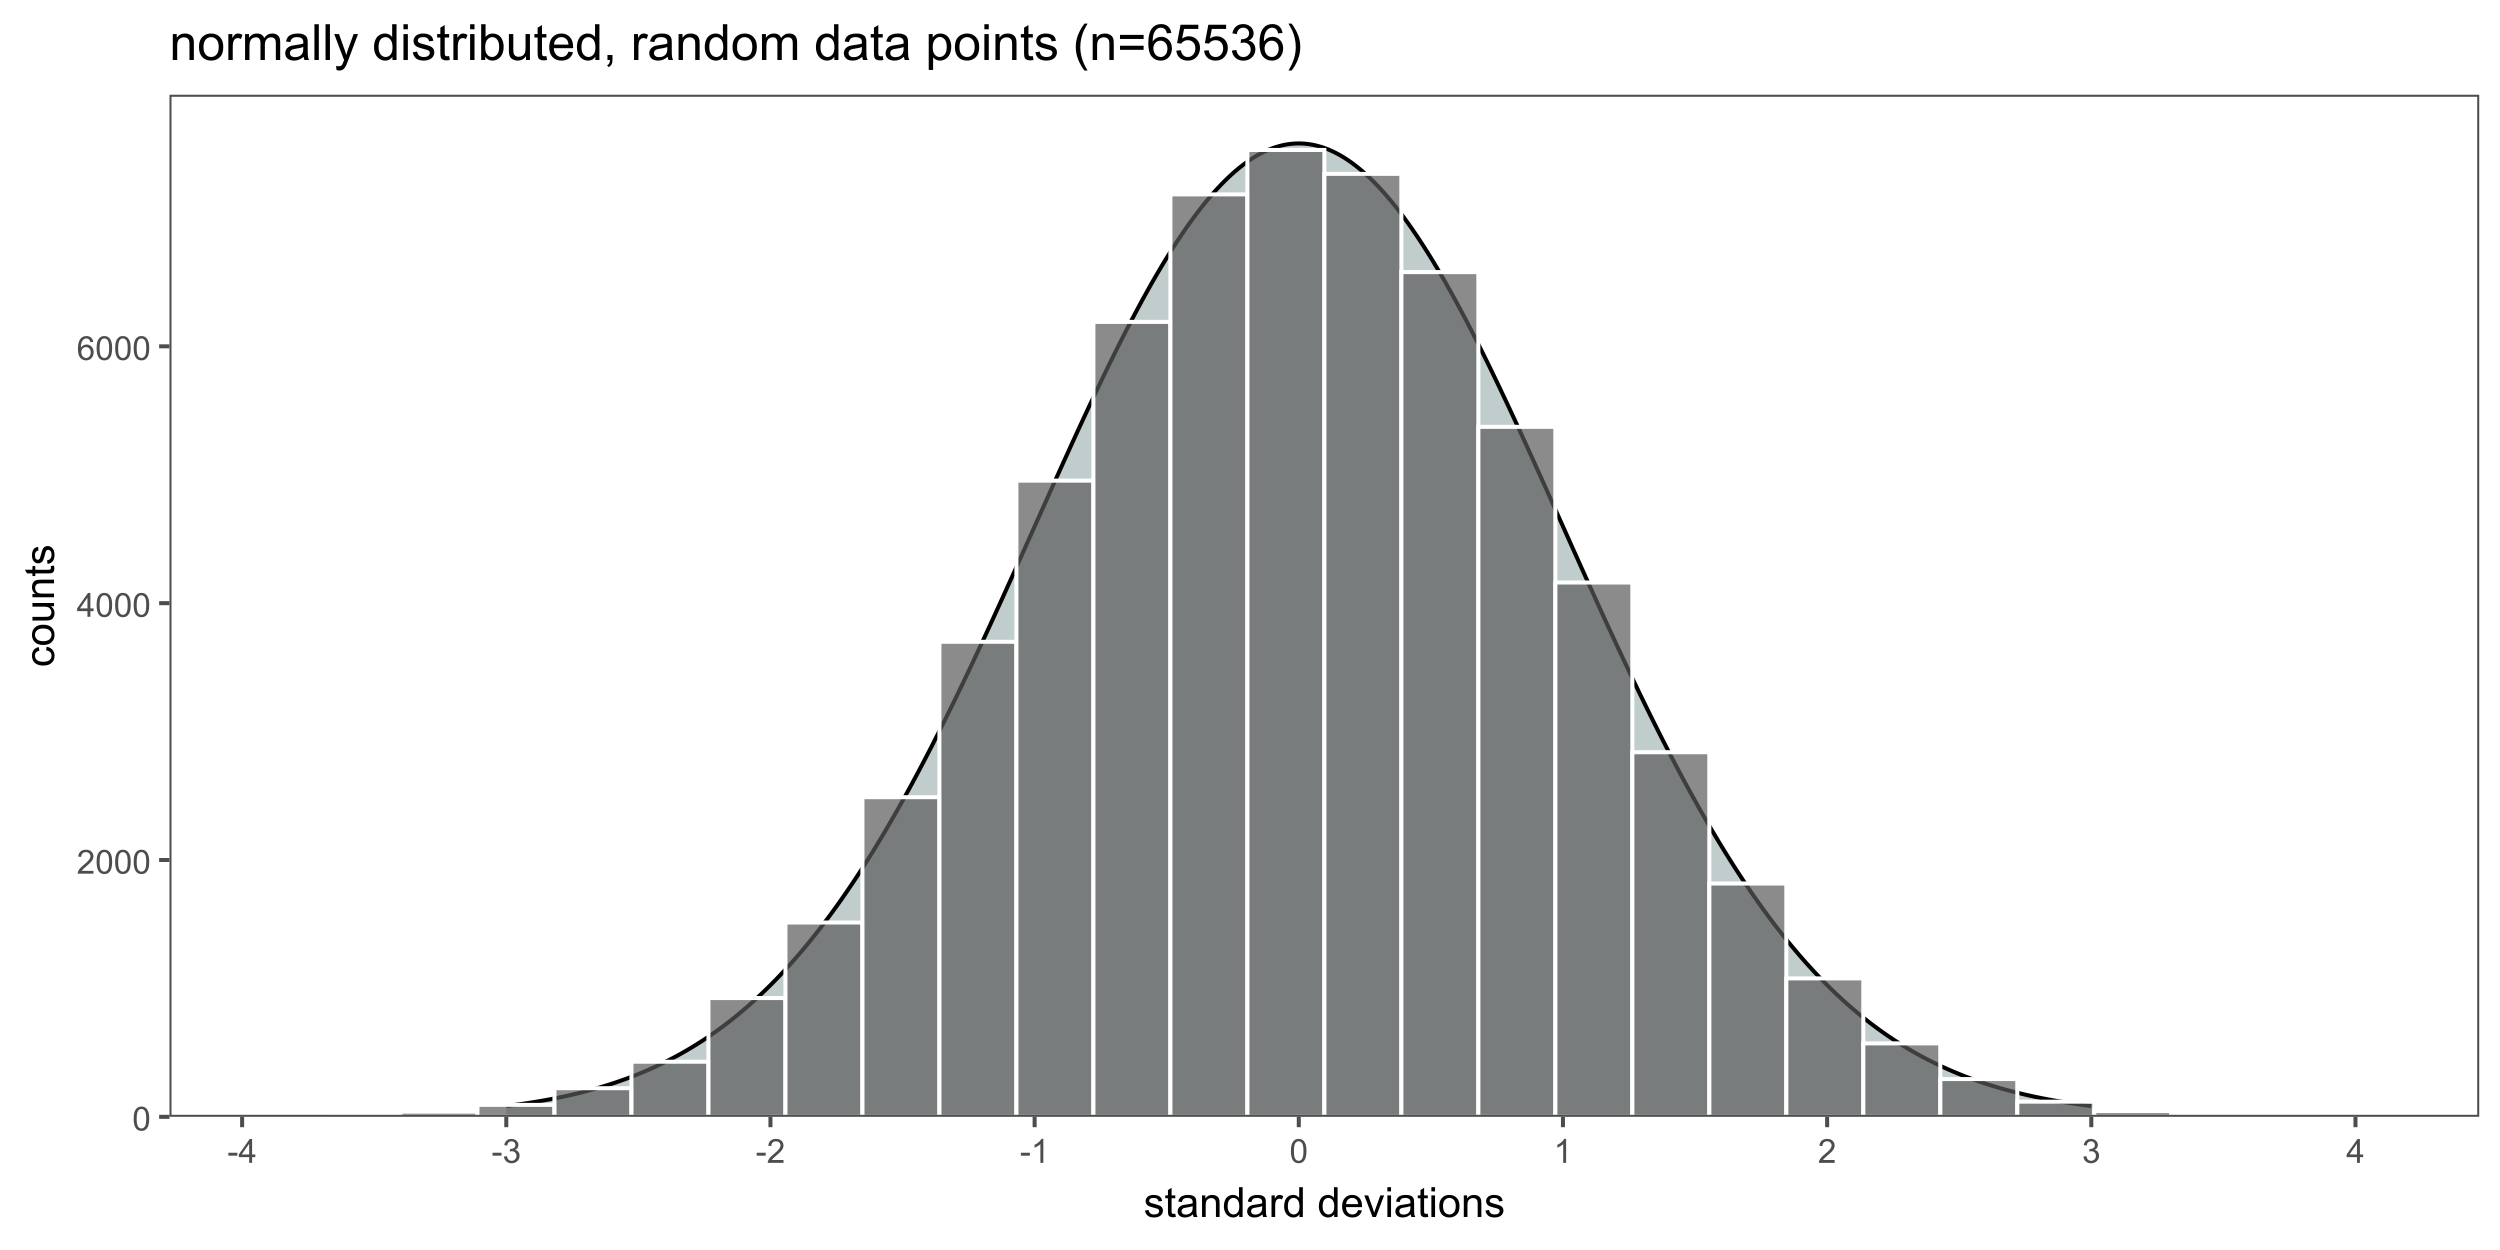<?xml version="1.0" encoding="UTF-8"?>
<svg xmlns="http://www.w3.org/2000/svg" xmlns:xlink="http://www.w3.org/1999/xlink" width="720" height="360" viewBox="0 0 720 360">
<defs>
<g>
<g id="glyph-0-0">
<path d="M 0.398 -3.391 C 0.398 -4.203 0.48 -4.855 0.648 -5.352 C 0.816 -5.848 1.066 -6.227 1.395 -6.496 C 1.723 -6.766 2.141 -6.898 2.641 -6.898 C 3.008 -6.898 3.332 -6.824 3.609 -6.676 C 3.887 -6.527 4.117 -6.316 4.297 -6.035 C 4.48 -5.754 4.621 -5.414 4.727 -5.012 C 4.828 -4.613 4.879 -4.07 4.879 -3.391 C 4.879 -2.582 4.797 -1.934 4.633 -1.438 C 4.465 -0.941 4.219 -0.559 3.887 -0.289 C 3.559 -0.02 3.141 0.117 2.641 0.117 C 1.977 0.117 1.457 -0.121 1.078 -0.594 C 0.625 -1.168 0.398 -2.098 0.398 -3.391 M 1.266 -3.391 C 1.266 -2.262 1.398 -1.512 1.66 -1.137 C 1.926 -0.762 2.25 -0.578 2.641 -0.578 C 3.027 -0.578 3.352 -0.766 3.617 -1.141 C 3.879 -1.516 4.012 -2.266 4.012 -3.391 C 4.012 -4.52 3.879 -5.273 3.617 -5.645 C 3.352 -6.016 3.023 -6.203 2.629 -6.203 C 2.242 -6.203 1.934 -6.039 1.703 -5.711 C 1.41 -5.289 1.266 -4.516 1.266 -3.391 Z M 1.266 -3.391 "/>
</g>
<g id="glyph-0-1">
<path d="M 4.832 -0.812 L 4.832 0 L 0.289 0 C 0.285 -0.203 0.316 -0.398 0.391 -0.586 C 0.504 -0.895 0.691 -1.199 0.945 -1.5 C 1.199 -1.801 1.566 -2.148 2.047 -2.539 C 2.797 -3.152 3.301 -3.637 3.562 -3.996 C 3.824 -4.355 3.957 -4.691 3.957 -5.012 C 3.957 -5.344 3.836 -5.629 3.598 -5.855 C 3.359 -6.086 3.047 -6.203 2.664 -6.203 C 2.258 -6.203 1.93 -6.078 1.688 -5.836 C 1.445 -5.594 1.32 -5.254 1.316 -4.824 L 0.449 -4.914 C 0.508 -5.559 0.734 -6.051 1.121 -6.391 C 1.508 -6.73 2.027 -6.898 2.68 -6.898 C 3.34 -6.898 3.863 -6.719 4.246 -6.352 C 4.633 -5.984 4.824 -5.531 4.824 -4.992 C 4.824 -4.719 4.766 -4.445 4.656 -4.18 C 4.543 -3.914 4.355 -3.637 4.094 -3.344 C 3.832 -3.047 3.398 -2.645 2.793 -2.133 C 2.289 -1.707 1.961 -1.418 1.82 -1.27 C 1.676 -1.117 1.555 -0.965 1.461 -0.812 Z M 4.832 -0.812 "/>
</g>
<g id="glyph-0-2">
<path d="M 3.102 0 L 3.102 -1.645 L 0.121 -1.645 L 0.121 -2.418 L 3.258 -6.871 L 3.945 -6.871 L 3.945 -2.418 L 4.875 -2.418 L 4.875 -1.645 L 3.945 -1.645 L 3.945 0 L 3.102 0 M 3.102 -2.418 L 3.102 -5.516 L 0.953 -2.418 Z M 3.102 -2.418 "/>
</g>
<g id="glyph-0-3">
<path d="M 4.777 -5.188 L 3.938 -5.125 C 3.863 -5.453 3.758 -5.695 3.617 -5.844 C 3.391 -6.086 3.109 -6.207 2.773 -6.207 C 2.508 -6.207 2.27 -6.133 2.066 -5.98 C 1.801 -5.789 1.594 -5.504 1.438 -5.133 C 1.285 -4.762 1.207 -4.23 1.199 -3.543 C 1.402 -3.852 1.652 -4.082 1.945 -4.234 C 2.238 -4.383 2.547 -4.457 2.867 -4.457 C 3.43 -4.457 3.91 -4.25 4.305 -3.836 C 4.699 -3.422 4.898 -2.887 4.898 -2.23 C 4.898 -1.801 4.805 -1.398 4.621 -1.027 C 4.434 -0.66 4.18 -0.375 3.852 -0.18 C 3.527 0.02 3.16 0.117 2.746 0.117 C 2.043 0.117 1.469 -0.141 1.027 -0.66 C 0.582 -1.176 0.359 -2.027 0.359 -3.215 C 0.359 -4.543 0.605 -5.508 1.098 -6.113 C 1.523 -6.637 2.102 -6.898 2.828 -6.898 C 3.367 -6.898 3.809 -6.75 4.156 -6.445 C 4.5 -6.141 4.707 -5.723 4.777 -5.188 M 1.332 -2.227 C 1.332 -1.938 1.395 -1.656 1.516 -1.391 C 1.641 -1.125 1.812 -0.926 2.035 -0.785 C 2.258 -0.645 2.488 -0.578 2.734 -0.578 C 3.09 -0.578 3.395 -0.719 3.652 -1.008 C 3.906 -1.297 4.035 -1.688 4.035 -2.18 C 4.035 -2.656 3.91 -3.027 3.656 -3.301 C 3.402 -3.574 3.086 -3.711 2.699 -3.711 C 2.32 -3.711 1.996 -3.574 1.73 -3.301 C 1.465 -3.027 1.332 -2.672 1.332 -2.227 Z M 1.332 -2.227 "/>
</g>
<g id="glyph-0-4">
<path d="M 0.305 -2.062 L 0.305 -2.91 L 2.898 -2.91 L 2.898 -2.062 Z M 0.305 -2.062 "/>
</g>
<g id="glyph-0-5">
<path d="M 0.402 -1.812 L 1.246 -1.926 C 1.344 -1.449 1.508 -1.105 1.742 -0.895 C 1.973 -0.684 2.258 -0.578 2.594 -0.578 C 2.988 -0.578 3.324 -0.715 3.598 -0.988 C 3.871 -1.266 4.008 -1.605 4.008 -2.012 C 4.008 -2.398 3.883 -2.719 3.629 -2.969 C 3.375 -3.223 3.055 -3.348 2.664 -3.348 C 2.504 -3.348 2.305 -3.316 2.066 -3.254 L 2.16 -3.992 C 2.219 -3.988 2.262 -3.984 2.297 -3.984 C 2.656 -3.984 2.98 -4.078 3.266 -4.266 C 3.555 -4.453 3.699 -4.742 3.699 -5.133 C 3.699 -5.441 3.594 -5.699 3.383 -5.902 C 3.176 -6.105 2.906 -6.207 2.574 -6.207 C 2.246 -6.207 1.973 -6.102 1.754 -5.898 C 1.535 -5.691 1.395 -5.383 1.332 -4.969 L 0.488 -5.117 C 0.59 -5.684 0.824 -6.121 1.191 -6.434 C 1.555 -6.746 2.012 -6.898 2.555 -6.898 C 2.93 -6.898 3.273 -6.82 3.59 -6.66 C 3.906 -6.496 4.148 -6.277 4.316 -6 C 4.48 -5.723 4.566 -5.426 4.566 -5.113 C 4.566 -4.816 4.484 -4.547 4.328 -4.305 C 4.168 -4.059 3.93 -3.867 3.617 -3.723 C 4.023 -3.629 4.34 -3.434 4.566 -3.137 C 4.789 -2.844 4.902 -2.473 4.902 -2.031 C 4.902 -1.43 4.684 -0.922 4.246 -0.504 C 3.809 -0.086 3.258 0.121 2.586 0.121 C 1.984 0.121 1.484 -0.059 1.086 -0.418 C 0.688 -0.777 0.461 -1.242 0.402 -1.812 Z M 0.402 -1.812 "/>
</g>
<g id="glyph-0-6">
<path d="M 3.578 0 L 2.734 0 L 2.734 -5.375 C 2.531 -5.184 2.262 -4.988 1.934 -4.797 C 1.605 -4.602 1.309 -4.457 1.047 -4.359 L 1.047 -5.176 C 1.516 -5.398 1.93 -5.664 2.281 -5.98 C 2.637 -6.297 2.887 -6.602 3.031 -6.898 L 3.578 -6.898 Z M 3.578 0 "/>
</g>
<g id="glyph-1-0">
<path d="M 0.367 -1.859 L 1.414 -2.023 C 1.469 -1.602 1.633 -1.281 1.902 -1.062 C 2.168 -0.836 2.543 -0.727 3.023 -0.727 C 3.508 -0.727 3.867 -0.824 4.102 -1.023 C 4.336 -1.219 4.453 -1.449 4.453 -1.719 C 4.453 -1.953 4.348 -2.141 4.141 -2.281 C 3.996 -2.375 3.641 -2.492 3.062 -2.637 C 2.289 -2.832 1.754 -3 1.457 -3.145 C 1.156 -3.285 0.93 -3.484 0.777 -3.734 C 0.621 -3.988 0.547 -4.266 0.547 -4.57 C 0.547 -4.848 0.609 -5.105 0.734 -5.34 C 0.863 -5.578 1.035 -5.773 1.254 -5.93 C 1.418 -6.051 1.641 -6.152 1.926 -6.238 C 2.207 -6.32 2.512 -6.363 2.836 -6.363 C 3.324 -6.363 3.754 -6.293 4.121 -6.152 C 4.492 -6.012 4.762 -5.82 4.938 -5.582 C 5.113 -5.34 5.234 -5.02 5.305 -4.617 L 4.273 -4.477 C 4.227 -4.797 4.09 -5.047 3.863 -5.227 C 3.641 -5.406 3.32 -5.496 2.914 -5.496 C 2.426 -5.496 2.082 -5.414 1.875 -5.258 C 1.668 -5.094 1.562 -4.906 1.562 -4.695 C 1.562 -4.555 1.605 -4.434 1.695 -4.324 C 1.777 -4.211 1.914 -4.117 2.098 -4.043 C 2.203 -4.004 2.516 -3.914 3.031 -3.773 C 3.773 -3.574 4.297 -3.41 4.59 -3.285 C 4.887 -3.156 5.117 -2.973 5.285 -2.73 C 5.453 -2.488 5.535 -2.188 5.539 -1.828 C 5.535 -1.477 5.434 -1.145 5.23 -0.836 C 5.023 -0.523 4.727 -0.285 4.344 -0.113 C 3.953 0.055 3.516 0.141 3.031 0.141 C 2.219 0.141 1.605 -0.027 1.18 -0.363 C 0.758 -0.699 0.484 -1.199 0.367 -1.859 Z M 0.367 -1.859 "/>
</g>
<g id="glyph-1-1">
<path d="M 3.094 -0.945 L 3.246 -0.012 C 2.949 0.051 2.684 0.082 2.449 0.082 C 2.066 0.082 1.77 0.02 1.559 -0.102 C 1.348 -0.219 1.199 -0.379 1.113 -0.578 C 1.027 -0.773 0.984 -1.188 0.984 -1.82 L 0.984 -5.402 L 0.211 -5.402 L 0.211 -6.223 L 0.984 -6.223 L 0.984 -7.766 L 2.031 -8.398 L 2.031 -6.223 L 3.094 -6.223 L 3.094 -5.402 L 2.031 -5.402 L 2.031 -1.766 C 2.031 -1.461 2.051 -1.27 2.09 -1.184 C 2.125 -1.098 2.188 -1.027 2.27 -0.977 C 2.355 -0.926 2.473 -0.902 2.633 -0.902 C 2.75 -0.902 2.902 -0.914 3.094 -0.945 Z M 3.094 -0.945 "/>
</g>
<g id="glyph-1-2">
<path d="M 4.852 -0.766 C 4.461 -0.434 4.086 -0.199 3.723 -0.062 C 3.363 0.07 2.973 0.141 2.562 0.141 C 1.875 0.141 1.352 -0.027 0.984 -0.359 C 0.617 -0.695 0.434 -1.121 0.434 -1.641 C 0.434 -1.945 0.504 -2.223 0.641 -2.477 C 0.781 -2.727 0.961 -2.93 1.188 -3.082 C 1.41 -3.234 1.664 -3.348 1.945 -3.43 C 2.152 -3.48 2.465 -3.535 2.883 -3.586 C 3.734 -3.688 4.359 -3.809 4.766 -3.949 C 4.766 -4.094 4.77 -4.184 4.77 -4.227 C 4.77 -4.652 4.672 -4.957 4.469 -5.133 C 4.203 -5.371 3.801 -5.492 3.27 -5.492 C 2.773 -5.492 2.406 -5.402 2.172 -5.23 C 1.934 -5.055 1.758 -4.746 1.648 -4.305 L 0.617 -4.445 C 0.707 -4.887 0.863 -5.246 1.078 -5.516 C 1.293 -5.789 1.602 -5.996 2.008 -6.145 C 2.414 -6.289 2.887 -6.363 3.422 -6.363 C 3.953 -6.363 4.383 -6.301 4.719 -6.176 C 5.047 -6.051 5.293 -5.895 5.449 -5.703 C 5.605 -5.516 5.715 -5.273 5.777 -4.984 C 5.812 -4.805 5.828 -4.484 5.828 -4.016 L 5.828 -2.609 C 5.828 -1.629 5.852 -1.008 5.898 -0.746 C 5.941 -0.488 6.031 -0.238 6.164 0 L 5.062 0 C 4.953 -0.219 4.883 -0.477 4.852 -0.766 M 4.766 -3.125 C 4.379 -2.965 3.805 -2.832 3.039 -2.727 C 2.605 -2.66 2.301 -2.59 2.121 -2.516 C 1.941 -2.434 1.801 -2.32 1.703 -2.172 C 1.605 -2.02 1.559 -1.852 1.559 -1.672 C 1.559 -1.387 1.664 -1.152 1.879 -0.969 C 2.09 -0.781 2.402 -0.684 2.812 -0.688 C 3.219 -0.684 3.578 -0.773 3.898 -0.953 C 4.211 -1.129 4.445 -1.371 4.594 -1.68 C 4.707 -1.918 4.762 -2.27 4.766 -2.734 Z M 4.766 -3.125 "/>
</g>
<g id="glyph-1-3">
<path d="M 0.789 0 L 0.789 -6.223 L 1.742 -6.223 L 1.742 -5.336 C 2.195 -6.02 2.855 -6.363 3.719 -6.363 C 4.094 -6.363 4.441 -6.297 4.754 -6.16 C 5.07 -6.027 5.305 -5.848 5.461 -5.633 C 5.617 -5.41 5.727 -5.152 5.789 -4.852 C 5.828 -4.656 5.848 -4.312 5.848 -3.828 L 5.848 0 L 4.793 0 L 4.793 -3.785 C 4.793 -4.215 4.75 -4.535 4.672 -4.75 C 4.586 -4.961 4.441 -5.133 4.234 -5.258 C 4.023 -5.387 3.781 -5.449 3.5 -5.449 C 3.047 -5.449 2.66 -5.305 2.336 -5.023 C 2.008 -4.734 1.844 -4.195 1.844 -3.398 L 1.844 0 Z M 0.789 0 "/>
</g>
<g id="glyph-1-4">
<path d="M 4.828 0 L 4.828 -0.785 C 4.434 -0.168 3.852 0.141 3.086 0.141 C 2.59 0.141 2.137 0.004 1.719 -0.27 C 1.305 -0.543 0.98 -0.926 0.754 -1.414 C 0.523 -1.906 0.41 -2.469 0.41 -3.105 C 0.41 -3.727 0.512 -4.289 0.719 -4.797 C 0.926 -5.301 1.238 -5.688 1.652 -5.961 C 2.066 -6.227 2.527 -6.363 3.039 -6.363 C 3.414 -6.363 3.75 -6.285 4.043 -6.125 C 4.336 -5.969 4.574 -5.762 4.758 -5.508 L 4.758 -8.59 L 5.805 -8.59 L 5.805 0 L 4.828 0 M 1.492 -3.105 C 1.492 -2.309 1.66 -1.711 2 -1.32 C 2.332 -0.922 2.73 -0.727 3.188 -0.727 C 3.648 -0.727 4.039 -0.914 4.363 -1.293 C 4.684 -1.668 4.844 -2.242 4.844 -3.016 C 4.844 -3.867 4.68 -4.492 4.352 -4.891 C 4.023 -5.289 3.621 -5.492 3.141 -5.492 C 2.672 -5.492 2.281 -5.297 1.965 -4.914 C 1.652 -4.531 1.492 -3.93 1.492 -3.105 Z M 1.492 -3.105 "/>
</g>
<g id="glyph-1-5">
<path d="M 0.781 0 L 0.781 -6.223 L 1.727 -6.223 L 1.727 -5.281 C 1.969 -5.719 2.195 -6.012 2.398 -6.152 C 2.605 -6.293 2.828 -6.363 3.078 -6.363 C 3.43 -6.363 3.793 -6.25 4.16 -6.023 L 3.797 -5.047 C 3.539 -5.195 3.281 -5.273 3.023 -5.273 C 2.793 -5.273 2.586 -5.203 2.402 -5.066 C 2.219 -4.926 2.086 -4.734 2.008 -4.488 C 1.891 -4.113 1.836 -3.703 1.836 -3.258 L 1.836 0 Z M 0.781 0 "/>
</g>
<g id="glyph-1-6">
</g>
<g id="glyph-1-7">
<path d="M 5.051 -2.004 L 6.141 -1.867 C 5.969 -1.23 5.648 -0.738 5.188 -0.387 C 4.719 -0.035 4.125 0.141 3.406 0.141 C 2.492 0.141 1.773 -0.141 1.238 -0.699 C 0.707 -1.262 0.438 -2.047 0.438 -3.059 C 0.438 -4.105 0.711 -4.918 1.25 -5.496 C 1.789 -6.074 2.484 -6.363 3.344 -6.363 C 4.18 -6.363 4.859 -6.078 5.383 -5.516 C 5.914 -4.945 6.176 -4.148 6.176 -3.125 C 6.176 -3.059 6.172 -2.965 6.172 -2.844 L 1.531 -2.844 C 1.566 -2.156 1.762 -1.633 2.109 -1.273 C 2.457 -0.906 2.891 -0.727 3.41 -0.727 C 3.797 -0.727 4.125 -0.828 4.398 -1.031 C 4.672 -1.234 4.891 -1.559 5.051 -2.004 M 1.586 -3.711 L 5.062 -3.711 C 5.016 -4.23 4.883 -4.625 4.664 -4.887 C 4.328 -5.293 3.891 -5.496 3.359 -5.496 C 2.871 -5.496 2.465 -5.332 2.137 -5.008 C 1.805 -4.684 1.625 -4.25 1.586 -3.711 Z M 1.586 -3.711 "/>
</g>
<g id="glyph-1-8">
<path d="M 2.52 0 L 0.152 -6.223 L 1.266 -6.223 L 2.602 -2.496 C 2.746 -2.094 2.879 -1.676 3 -1.242 C 3.094 -1.57 3.223 -1.965 3.391 -2.426 L 4.773 -6.223 L 5.859 -6.223 L 3.504 0 Z M 2.52 0 "/>
</g>
<g id="glyph-1-9">
<path d="M 0.797 -7.375 L 0.797 -8.59 L 1.852 -8.59 L 1.852 -7.375 L 0.797 -7.375 M 0.797 0 L 0.797 -6.223 L 1.852 -6.223 L 1.852 0 Z M 0.797 0 "/>
</g>
<g id="glyph-1-10">
<path d="M 0.398 -3.109 C 0.398 -4.262 0.719 -5.117 1.359 -5.672 C 1.895 -6.133 2.547 -6.363 3.316 -6.363 C 4.172 -6.363 4.871 -6.082 5.414 -5.523 C 5.957 -4.961 6.227 -4.188 6.227 -3.199 C 6.227 -2.398 6.109 -1.77 5.867 -1.309 C 5.629 -0.852 5.277 -0.492 4.82 -0.242 C 4.359 0.012 3.859 0.141 3.316 0.141 C 2.445 0.141 1.742 -0.141 1.203 -0.695 C 0.668 -1.254 0.398 -2.059 0.398 -3.109 M 1.484 -3.109 C 1.484 -2.312 1.656 -1.719 2.004 -1.32 C 2.352 -0.926 2.789 -0.727 3.316 -0.727 C 3.84 -0.727 4.273 -0.926 4.625 -1.324 C 4.969 -1.723 5.145 -2.328 5.145 -3.148 C 5.145 -3.914 4.969 -4.5 4.621 -4.895 C 4.27 -5.293 3.836 -5.492 3.316 -5.492 C 2.789 -5.492 2.352 -5.293 2.004 -4.898 C 1.656 -4.504 1.484 -3.906 1.484 -3.109 Z M 1.484 -3.109 "/>
</g>
<g id="glyph-2-0">
<path d="M -2.277 -4.852 L -2.145 -5.891 C -1.43 -5.773 -0.871 -5.484 -0.465 -5.02 C -0.062 -4.551 0.141 -3.977 0.141 -3.297 C 0.141 -2.445 -0.137 -1.762 -0.695 -1.246 C -1.25 -0.727 -2.047 -0.469 -3.086 -0.469 C -3.758 -0.469 -4.348 -0.582 -4.852 -0.805 C -5.355 -1.027 -5.734 -1.363 -5.984 -1.82 C -6.238 -2.273 -6.363 -2.77 -6.363 -3.305 C -6.363 -3.98 -6.191 -4.531 -5.852 -4.961 C -5.508 -5.391 -5.023 -5.668 -4.395 -5.789 L -4.234 -4.766 C -4.652 -4.664 -4.969 -4.492 -5.18 -4.246 C -5.391 -3.996 -5.496 -3.699 -5.496 -3.348 C -5.496 -2.812 -5.305 -2.383 -4.926 -2.051 C -4.543 -1.719 -3.941 -1.555 -3.117 -1.555 C -2.281 -1.555 -1.672 -1.711 -1.293 -2.031 C -0.918 -2.352 -0.727 -2.77 -0.727 -3.289 C -0.727 -3.699 -0.852 -4.047 -1.105 -4.324 C -1.359 -4.602 -1.75 -4.777 -2.277 -4.852 Z M -2.277 -4.852 "/>
</g>
<g id="glyph-2-1">
<path d="M -3.109 -0.398 C -4.262 -0.398 -5.117 -0.719 -5.672 -1.359 C -6.133 -1.895 -6.363 -2.547 -6.363 -3.316 C -6.363 -4.172 -6.082 -4.871 -5.523 -5.414 C -4.961 -5.957 -4.188 -6.227 -3.199 -6.227 C -2.398 -6.227 -1.77 -6.109 -1.309 -5.867 C -0.852 -5.629 -0.492 -5.277 -0.238 -4.82 C 0.012 -4.359 0.141 -3.859 0.141 -3.316 C 0.141 -2.445 -0.141 -1.742 -0.695 -1.203 C -1.254 -0.668 -2.059 -0.398 -3.109 -0.398 M -3.109 -1.484 C -2.312 -1.484 -1.719 -1.656 -1.32 -2.004 C -0.926 -2.352 -0.727 -2.789 -0.727 -3.316 C -0.727 -3.84 -0.926 -4.273 -1.324 -4.625 C -1.723 -4.969 -2.328 -5.145 -3.145 -5.145 C -3.914 -5.145 -4.5 -4.969 -4.895 -4.621 C -5.293 -4.27 -5.492 -3.836 -5.492 -3.316 C -5.492 -2.789 -5.293 -2.352 -4.898 -2.004 C -4.504 -1.656 -3.906 -1.484 -3.109 -1.484 Z M -3.109 -1.484 "/>
</g>
<g id="glyph-2-2">
<path d="M 0 -4.867 L -0.914 -4.867 C -0.211 -4.383 0.141 -3.727 0.141 -2.895 C 0.141 -2.527 0.07 -2.184 -0.07 -1.867 C -0.211 -1.547 -0.387 -1.312 -0.602 -1.156 C -0.812 -1.004 -1.074 -0.895 -1.383 -0.832 C -1.59 -0.789 -1.918 -0.77 -2.367 -0.77 L -6.223 -0.77 L -6.223 -1.824 L -2.773 -1.824 C -2.219 -1.824 -1.848 -1.844 -1.656 -1.887 C -1.379 -1.953 -1.164 -2.094 -1.004 -2.309 C -0.848 -2.523 -0.766 -2.789 -0.766 -3.105 C -0.766 -3.422 -0.848 -3.719 -1.012 -3.996 C -1.172 -4.273 -1.395 -4.469 -1.672 -4.586 C -1.953 -4.699 -2.355 -4.758 -2.887 -4.758 L -6.223 -4.758 L -6.223 -5.812 L 0 -5.812 Z M 0 -4.867 "/>
</g>
<g id="glyph-2-3">
<path d="M 0 -0.789 L -6.223 -0.793 L -6.223 -1.742 L -5.336 -1.742 C -6.02 -2.195 -6.363 -2.855 -6.363 -3.723 C -6.363 -4.094 -6.297 -4.441 -6.16 -4.754 C -6.027 -5.07 -5.848 -5.305 -5.633 -5.461 C -5.41 -5.617 -5.152 -5.727 -4.852 -5.789 C -4.656 -5.828 -4.312 -5.848 -3.824 -5.848 L 0 -5.848 L 0 -4.793 L -3.785 -4.793 C -4.215 -4.793 -4.535 -4.75 -4.75 -4.672 C -4.961 -4.586 -5.133 -4.441 -5.258 -4.234 C -5.387 -4.023 -5.449 -3.781 -5.449 -3.5 C -5.449 -3.047 -5.305 -2.66 -5.023 -2.336 C -4.734 -2.008 -4.195 -1.848 -3.398 -1.848 L 0 -1.844 Z M 0 -0.789 "/>
</g>
<g id="glyph-2-4">
<path d="M -0.941 -3.094 L -0.012 -3.246 C 0.051 -2.949 0.082 -2.684 0.082 -2.449 C 0.082 -2.066 0.02 -1.77 -0.098 -1.559 C -0.219 -1.348 -0.379 -1.199 -0.578 -1.113 C -0.773 -1.027 -1.188 -0.984 -1.82 -0.984 L -5.402 -0.984 L -5.402 -0.211 L -6.223 -0.211 L -6.223 -0.984 L -7.766 -0.984 L -8.398 -2.035 L -6.223 -2.035 L -6.223 -3.094 L -5.402 -3.094 L -5.402 -2.035 L -1.762 -2.031 C -1.461 -2.031 -1.27 -2.051 -1.184 -2.09 C -1.098 -2.125 -1.027 -2.188 -0.977 -2.27 C -0.926 -2.355 -0.902 -2.473 -0.902 -2.633 C -0.902 -2.75 -0.914 -2.902 -0.941 -3.094 Z M -0.941 -3.094 "/>
</g>
<g id="glyph-2-5">
<path d="M -1.859 -0.371 L -2.023 -1.414 C -1.602 -1.469 -1.281 -1.633 -1.059 -1.902 C -0.836 -2.168 -0.727 -2.543 -0.727 -3.023 C -0.727 -3.508 -0.824 -3.867 -1.023 -4.102 C -1.219 -4.336 -1.449 -4.453 -1.715 -4.453 C -1.953 -4.453 -2.141 -4.348 -2.277 -4.141 C -2.371 -3.996 -2.492 -3.641 -2.637 -3.062 C -2.832 -2.289 -3 -1.754 -3.145 -1.457 C -3.285 -1.156 -3.484 -0.93 -3.734 -0.777 C -3.988 -0.621 -4.266 -0.547 -4.57 -0.547 C -4.848 -0.547 -5.105 -0.609 -5.34 -0.734 C -5.578 -0.863 -5.773 -1.035 -5.93 -1.254 C -6.051 -1.418 -6.152 -1.641 -6.238 -1.926 C -6.32 -2.207 -6.363 -2.512 -6.363 -2.836 C -6.363 -3.324 -6.293 -3.754 -6.152 -4.121 C -6.012 -4.492 -5.82 -4.762 -5.582 -4.938 C -5.34 -5.113 -5.02 -5.234 -4.617 -5.305 L -4.477 -4.273 C -4.797 -4.227 -5.047 -4.09 -5.227 -3.863 C -5.406 -3.641 -5.496 -3.324 -5.496 -2.914 C -5.496 -2.426 -5.414 -2.082 -5.258 -1.875 C -5.094 -1.668 -4.906 -1.566 -4.695 -1.566 C -4.555 -1.566 -4.434 -1.605 -4.324 -1.695 C -4.211 -1.777 -4.117 -1.914 -4.043 -2.098 C -4.004 -2.203 -3.914 -2.516 -3.773 -3.031 C -3.574 -3.773 -3.41 -4.297 -3.285 -4.59 C -3.156 -4.887 -2.973 -5.117 -2.73 -5.285 C -2.488 -5.453 -2.188 -5.535 -1.828 -5.539 C -1.477 -5.535 -1.145 -5.434 -0.836 -5.23 C -0.523 -5.023 -0.285 -4.727 -0.113 -4.344 C 0.055 -3.953 0.141 -3.516 0.141 -3.031 C 0.141 -2.219 -0.027 -1.605 -0.363 -1.18 C -0.699 -0.758 -1.199 -0.488 -1.859 -0.371 Z M -1.859 -0.371 "/>
</g>
<g id="glyph-3-0">
<path d="M 0.949 0 L 0.949 -7.469 L 2.09 -7.469 L 2.09 -6.406 C 2.637 -7.227 3.43 -7.637 4.465 -7.637 C 4.914 -7.637 5.328 -7.555 5.707 -7.395 C 6.082 -7.23 6.367 -7.02 6.555 -6.758 C 6.742 -6.496 6.871 -6.184 6.945 -5.82 C 6.992 -5.586 7.016 -5.176 7.016 -4.59 L 7.016 0 L 5.75 0 L 5.75 -4.543 C 5.75 -5.059 5.703 -5.441 5.605 -5.699 C 5.504 -5.953 5.332 -6.156 5.078 -6.309 C 4.828 -6.461 4.535 -6.539 4.199 -6.539 C 3.66 -6.539 3.191 -6.367 2.801 -6.027 C 2.41 -5.684 2.215 -5.035 2.215 -4.078 L 2.215 0 Z M 0.949 0 "/>
</g>
<g id="glyph-3-1">
<path d="M 0.477 -3.734 C 0.477 -5.117 0.863 -6.141 1.633 -6.805 C 2.273 -7.359 3.055 -7.637 3.98 -7.637 C 5.008 -7.637 5.844 -7.301 6.496 -6.625 C 7.148 -5.953 7.473 -5.023 7.473 -3.84 C 7.473 -2.879 7.328 -2.121 7.043 -1.57 C 6.754 -1.02 6.332 -0.594 5.781 -0.289 C 5.23 0.016 4.633 0.168 3.98 0.168 C 2.934 0.168 2.09 -0.168 1.445 -0.836 C 0.801 -1.508 0.477 -2.473 0.477 -3.734 M 1.777 -3.734 C 1.777 -2.777 1.988 -2.062 2.406 -1.586 C 2.82 -1.109 3.348 -0.871 3.98 -0.871 C 4.609 -0.871 5.129 -1.109 5.547 -1.59 C 5.965 -2.066 6.172 -2.797 6.172 -3.777 C 6.172 -4.699 5.965 -5.398 5.543 -5.875 C 5.125 -6.352 4.602 -6.59 3.98 -6.59 C 3.348 -6.59 2.82 -6.352 2.406 -5.879 C 1.988 -5.406 1.777 -4.691 1.777 -3.734 Z M 1.777 -3.734 "/>
</g>
<g id="glyph-3-2">
<path d="M 0.934 0 L 0.934 -7.469 L 2.074 -7.469 L 2.074 -6.336 C 2.363 -6.863 2.633 -7.215 2.879 -7.383 C 3.125 -7.551 3.395 -7.637 3.691 -7.637 C 4.117 -7.637 4.551 -7.5 4.992 -7.227 L 4.555 -6.055 C 4.246 -6.238 3.938 -6.328 3.629 -6.328 C 3.352 -6.328 3.102 -6.246 2.883 -6.078 C 2.664 -5.91 2.504 -5.68 2.41 -5.387 C 2.27 -4.938 2.199 -4.445 2.199 -3.91 L 2.199 0 Z M 0.934 0 "/>
</g>
<g id="glyph-3-3">
<path d="M 0.949 0 L 0.949 -7.469 L 2.082 -7.469 L 2.082 -6.418 C 2.316 -6.785 2.629 -7.078 3.016 -7.301 C 3.406 -7.523 3.848 -7.637 4.344 -7.637 C 4.898 -7.637 5.352 -7.52 5.707 -7.293 C 6.059 -7.062 6.309 -6.742 6.453 -6.328 C 7.047 -7.199 7.812 -7.637 8.762 -7.637 C 9.5 -7.637 10.07 -7.43 10.469 -7.02 C 10.867 -6.609 11.066 -5.98 11.066 -5.125 L 11.066 0 L 9.809 0 L 9.809 -4.703 C 9.809 -5.211 9.766 -5.574 9.684 -5.797 C 9.602 -6.02 9.453 -6.199 9.238 -6.336 C 9.023 -6.473 8.77 -6.539 8.48 -6.539 C 7.953 -6.539 7.52 -6.363 7.172 -6.016 C 6.824 -5.664 6.652 -5.105 6.652 -4.34 L 6.652 0 L 5.387 0 L 5.387 -4.852 C 5.387 -5.414 5.281 -5.836 5.078 -6.117 C 4.871 -6.398 4.531 -6.539 4.062 -6.539 C 3.707 -6.539 3.379 -6.445 3.074 -6.258 C 2.773 -6.07 2.555 -5.797 2.418 -5.434 C 2.281 -5.074 2.215 -4.555 2.215 -3.875 L 2.215 0 Z M 0.949 0 "/>
</g>
<g id="glyph-3-4">
<path d="M 5.82 -0.922 C 5.352 -0.523 4.902 -0.242 4.469 -0.078 C 4.035 0.086 3.57 0.168 3.074 0.168 C 2.254 0.168 1.621 -0.031 1.18 -0.434 C 0.742 -0.832 0.52 -1.344 0.52 -1.969 C 0.52 -2.336 0.602 -2.668 0.77 -2.969 C 0.938 -3.273 1.152 -3.516 1.422 -3.699 C 1.691 -3.883 1.996 -4.02 2.336 -4.113 C 2.582 -4.18 2.957 -4.242 3.461 -4.305 C 4.48 -4.426 5.234 -4.57 5.715 -4.738 C 5.723 -4.914 5.723 -5.023 5.723 -5.07 C 5.723 -5.586 5.605 -5.949 5.363 -6.16 C 5.043 -6.445 4.562 -6.59 3.922 -6.59 C 3.328 -6.59 2.887 -6.484 2.605 -6.273 C 2.32 -6.066 2.113 -5.699 1.977 -5.168 L 0.738 -5.336 C 0.852 -5.867 1.035 -6.293 1.293 -6.621 C 1.551 -6.945 1.926 -7.195 2.41 -7.371 C 2.898 -7.547 3.465 -7.637 4.105 -7.637 C 4.742 -7.637 5.262 -7.562 5.66 -7.41 C 6.059 -7.262 6.352 -7.07 6.539 -6.844 C 6.727 -6.617 6.859 -6.332 6.934 -5.984 C 6.977 -5.77 6.996 -5.379 6.996 -4.816 L 6.996 -3.129 C 6.996 -1.953 7.023 -1.207 7.078 -0.895 C 7.129 -0.586 7.238 -0.285 7.398 0 L 6.074 0 C 5.945 -0.262 5.859 -0.57 5.82 -0.922 M 5.715 -3.746 C 5.258 -3.559 4.566 -3.402 3.648 -3.27 C 3.129 -3.195 2.762 -3.109 2.547 -3.016 C 2.328 -2.922 2.164 -2.785 2.047 -2.605 C 1.93 -2.426 1.871 -2.223 1.871 -2.004 C 1.871 -1.668 1.996 -1.387 2.254 -1.16 C 2.508 -0.934 2.883 -0.824 3.375 -0.824 C 3.863 -0.824 4.297 -0.93 4.676 -1.141 C 5.055 -1.355 5.336 -1.648 5.512 -2.02 C 5.648 -2.305 5.715 -2.727 5.715 -3.285 Z M 5.715 -3.746 "/>
</g>
<g id="glyph-3-5">
<path d="M 0.922 0 L 0.922 -10.309 L 2.188 -10.309 L 2.188 0 Z M 0.922 0 "/>
</g>
<g id="glyph-3-6">
<path d="M 0.895 2.875 L 0.754 1.688 C 1.027 1.762 1.27 1.801 1.477 1.801 C 1.758 1.801 1.984 1.754 2.152 1.66 C 2.32 1.566 2.457 1.434 2.566 1.266 C 2.645 1.141 2.773 0.824 2.953 0.324 C 2.977 0.254 3.016 0.148 3.066 0.016 L 0.23 -7.469 L 1.598 -7.469 L 3.148 -3.145 C 3.352 -2.594 3.531 -2.02 3.691 -1.414 C 3.836 -1.996 4.012 -2.562 4.211 -3.113 L 5.809 -7.469 L 7.074 -7.469 L 4.234 0.125 C 3.93 0.945 3.691 1.512 3.523 1.82 C 3.297 2.238 3.039 2.543 2.75 2.738 C 2.457 2.934 2.113 3.031 1.707 3.031 C 1.465 3.031 1.191 2.98 0.895 2.875 Z M 0.895 2.875 "/>
</g>
<g id="glyph-3-7">
</g>
<g id="glyph-3-8">
<path d="M 5.793 0 L 5.793 -0.941 C 5.32 -0.203 4.625 0.168 3.707 0.168 C 3.109 0.168 2.562 0.004 2.062 -0.324 C 1.562 -0.652 1.176 -1.109 0.902 -1.699 C 0.629 -2.285 0.492 -2.961 0.492 -3.727 C 0.492 -4.473 0.617 -5.148 0.863 -5.754 C 1.113 -6.363 1.484 -6.828 1.984 -7.152 C 2.48 -7.473 3.035 -7.637 3.648 -7.637 C 4.098 -7.637 4.5 -7.539 4.852 -7.352 C 5.203 -7.16 5.488 -6.914 5.711 -6.609 L 5.711 -10.309 L 6.969 -10.309 L 6.969 0 L 5.793 0 M 1.793 -3.727 C 1.793 -2.77 1.996 -2.055 2.398 -1.582 C 2.801 -1.109 3.277 -0.871 3.824 -0.871 C 4.379 -0.871 4.848 -1.098 5.234 -1.551 C 5.621 -2.004 5.816 -2.691 5.816 -3.621 C 5.816 -4.645 5.617 -5.395 5.223 -5.871 C 4.832 -6.348 4.344 -6.59 3.77 -6.59 C 3.207 -6.59 2.734 -6.359 2.359 -5.898 C 1.98 -5.441 1.793 -4.715 1.793 -3.727 Z M 1.793 -3.727 "/>
</g>
<g id="glyph-3-9">
<path d="M 0.957 -8.852 L 0.957 -10.309 L 2.223 -10.309 L 2.223 -8.852 L 0.957 -8.852 M 0.957 0 L 0.957 -7.469 L 2.223 -7.469 L 2.223 0 Z M 0.957 0 "/>
</g>
<g id="glyph-3-10">
<path d="M 0.441 -2.23 L 1.695 -2.426 C 1.766 -1.926 1.961 -1.539 2.281 -1.273 C 2.602 -1.004 3.051 -0.871 3.629 -0.871 C 4.211 -0.871 4.641 -0.988 4.922 -1.227 C 5.203 -1.465 5.344 -1.742 5.344 -2.059 C 5.344 -2.348 5.219 -2.57 4.973 -2.734 C 4.797 -2.848 4.367 -2.992 3.676 -3.164 C 2.75 -3.398 2.105 -3.602 1.746 -3.773 C 1.387 -3.941 1.117 -4.18 0.93 -4.484 C 0.746 -4.785 0.652 -5.117 0.652 -5.484 C 0.652 -5.816 0.73 -6.125 0.883 -6.41 C 1.035 -6.691 1.242 -6.93 1.504 -7.117 C 1.703 -7.262 1.969 -7.383 2.309 -7.484 C 2.648 -7.586 3.016 -7.637 3.402 -7.637 C 3.988 -7.637 4.504 -7.551 4.945 -7.383 C 5.391 -7.215 5.715 -6.984 5.926 -6.695 C 6.137 -6.41 6.285 -6.023 6.363 -5.539 L 5.125 -5.371 C 5.07 -5.758 4.906 -6.055 4.637 -6.273 C 4.367 -6.488 3.988 -6.594 3.496 -6.594 C 2.914 -6.594 2.5 -6.5 2.25 -6.309 C 2 -6.113 1.879 -5.891 1.879 -5.633 C 1.879 -5.469 1.93 -5.32 2.031 -5.188 C 2.137 -5.055 2.297 -4.941 2.516 -4.852 C 2.645 -4.805 3.016 -4.695 3.637 -4.527 C 4.531 -4.289 5.156 -4.094 5.508 -3.941 C 5.863 -3.789 6.141 -3.566 6.344 -3.277 C 6.543 -2.984 6.645 -2.625 6.645 -2.195 C 6.645 -1.773 6.52 -1.375 6.273 -1 C 6.027 -0.629 5.676 -0.34 5.211 -0.137 C 4.746 0.066 4.223 0.168 3.637 0.168 C 2.664 0.168 1.926 -0.031 1.418 -0.438 C 0.91 -0.84 0.582 -1.438 0.441 -2.23 Z M 0.441 -2.23 "/>
</g>
<g id="glyph-3-11">
<path d="M 3.711 -1.133 L 3.895 -0.016 C 3.539 0.062 3.219 0.098 2.938 0.098 C 2.48 0.098 2.125 0.027 1.871 -0.121 C 1.617 -0.266 1.438 -0.457 1.336 -0.691 C 1.234 -0.93 1.18 -1.426 1.18 -2.188 L 1.18 -6.484 L 0.254 -6.484 L 0.254 -7.469 L 1.18 -7.469 L 1.18 -9.316 L 2.441 -10.074 L 2.441 -7.469 L 3.711 -7.469 L 3.711 -6.484 L 2.441 -6.484 L 2.441 -2.117 C 2.441 -1.754 2.461 -1.523 2.508 -1.422 C 2.551 -1.316 2.625 -1.234 2.723 -1.176 C 2.824 -1.113 2.969 -1.082 3.156 -1.082 C 3.297 -1.082 3.484 -1.098 3.711 -1.133 Z M 3.711 -1.133 "/>
</g>
<g id="glyph-3-12">
<path d="M 2.117 0 L 0.941 0 L 0.941 -10.309 L 2.207 -10.309 L 2.207 -6.629 C 2.742 -7.301 3.426 -7.637 4.254 -7.637 C 4.715 -7.637 5.148 -7.543 5.559 -7.359 C 5.969 -7.172 6.305 -6.914 6.57 -6.578 C 6.836 -6.242 7.043 -5.84 7.191 -5.363 C 7.344 -4.891 7.418 -4.387 7.418 -3.848 C 7.418 -2.566 7.102 -1.578 6.469 -0.879 C 5.836 -0.18 5.078 0.168 4.191 0.168 C 3.309 0.168 2.617 -0.199 2.117 -0.934 L 2.117 0 M 2.102 -3.789 C 2.102 -2.895 2.223 -2.246 2.469 -1.848 C 2.867 -1.199 3.406 -0.871 4.086 -0.871 C 4.637 -0.871 5.117 -1.113 5.52 -1.594 C 5.922 -2.074 6.125 -2.789 6.125 -3.742 C 6.125 -4.715 5.93 -5.434 5.543 -5.898 C 5.156 -6.363 4.691 -6.594 4.141 -6.594 C 3.59 -6.594 3.109 -6.355 2.707 -5.875 C 2.305 -5.395 2.102 -4.699 2.102 -3.789 Z M 2.102 -3.789 "/>
</g>
<g id="glyph-3-13">
<path d="M 5.844 0 L 5.844 -1.098 C 5.262 -0.254 4.473 0.168 3.473 0.168 C 3.031 0.168 2.621 0.086 2.238 -0.086 C 1.855 -0.254 1.574 -0.465 1.387 -0.719 C 1.203 -0.977 1.074 -1.289 1 -1.66 C 0.945 -1.906 0.922 -2.301 0.922 -2.84 L 0.922 -7.469 L 2.188 -7.469 L 2.188 -3.324 C 2.188 -2.664 2.211 -2.219 2.266 -1.988 C 2.344 -1.656 2.512 -1.395 2.77 -1.207 C 3.027 -1.016 3.348 -0.922 3.727 -0.922 C 4.105 -0.922 4.461 -1.02 4.797 -1.211 C 5.129 -1.406 5.363 -1.672 5.5 -2.008 C 5.641 -2.344 5.711 -2.828 5.711 -3.465 L 5.711 -7.469 L 6.977 -7.469 L 6.977 0 Z M 5.844 0 "/>
</g>
<g id="glyph-3-14">
<path d="M 6.062 -2.406 L 7.367 -2.242 C 7.164 -1.48 6.781 -0.887 6.223 -0.465 C 5.664 -0.043 4.953 0.168 4.086 0.168 C 2.992 0.168 2.125 -0.168 1.488 -0.84 C 0.848 -1.512 0.527 -2.457 0.527 -3.672 C 0.527 -4.926 0.852 -5.902 1.496 -6.594 C 2.145 -7.289 2.984 -7.637 4.016 -7.637 C 5.012 -7.637 5.828 -7.297 6.461 -6.617 C 7.094 -5.938 7.41 -4.98 7.41 -3.746 C 7.41 -3.672 7.41 -3.559 7.402 -3.41 L 1.836 -3.41 C 1.883 -2.59 2.113 -1.961 2.531 -1.527 C 2.949 -1.09 3.469 -0.871 4.094 -0.871 C 4.555 -0.871 4.953 -0.992 5.281 -1.238 C 5.609 -1.48 5.867 -1.871 6.062 -2.406 M 1.906 -4.449 L 6.074 -4.449 C 6.02 -5.078 5.859 -5.551 5.598 -5.863 C 5.195 -6.352 4.672 -6.594 4.027 -6.594 C 3.449 -6.594 2.957 -6.402 2.562 -6.012 C 2.168 -5.621 1.949 -5.102 1.906 -4.449 Z M 1.906 -4.449 "/>
</g>
<g id="glyph-3-15">
<path d="M 1.281 0 L 1.281 -1.441 L 2.723 -1.441 L 2.723 0 C 2.723 0.531 2.629 0.957 2.441 1.281 C 2.254 1.609 1.953 1.859 1.547 2.039 L 1.195 1.496 C 1.461 1.379 1.66 1.207 1.785 0.98 C 1.914 0.754 1.984 0.426 1.996 0 Z M 1.281 0 "/>
</g>
<g id="glyph-3-16">
<path d="M 0.949 2.863 L 0.949 -7.469 L 2.102 -7.469 L 2.102 -6.496 C 2.375 -6.875 2.68 -7.16 3.023 -7.352 C 3.367 -7.539 3.781 -7.637 4.27 -7.637 C 4.906 -7.637 5.469 -7.473 5.957 -7.145 C 6.441 -6.816 6.812 -6.352 7.059 -5.754 C 7.309 -5.156 7.434 -4.504 7.434 -3.789 C 7.434 -3.027 7.293 -2.336 7.02 -1.727 C 6.746 -1.113 6.348 -0.645 5.824 -0.32 C 5.301 0.004 4.754 0.168 4.176 0.168 C 3.754 0.168 3.375 0.078 3.039 -0.098 C 2.707 -0.277 2.43 -0.5 2.215 -0.773 L 2.215 2.863 L 0.949 2.863 M 2.094 -3.691 C 2.094 -2.73 2.289 -2.02 2.68 -1.562 C 3.066 -1.102 3.539 -0.871 4.094 -0.871 C 4.656 -0.871 5.137 -1.109 5.535 -1.586 C 5.938 -2.062 6.137 -2.797 6.137 -3.797 C 6.137 -4.75 5.941 -5.461 5.551 -5.934 C 5.16 -6.406 4.691 -6.645 4.148 -6.645 C 3.609 -6.645 3.133 -6.391 2.719 -5.887 C 2.301 -5.383 2.094 -4.652 2.094 -3.691 Z M 2.094 -3.691 "/>
</g>
<g id="glyph-3-17">
<path d="M 3.367 3.031 C 2.668 2.148 2.078 1.117 1.598 -0.062 C 1.113 -1.246 0.871 -2.469 0.871 -3.734 C 0.871 -4.848 1.051 -5.918 1.414 -6.941 C 1.836 -8.125 2.488 -9.309 3.367 -10.484 L 4.273 -10.484 C 3.707 -9.508 3.332 -8.812 3.148 -8.395 C 2.863 -7.75 2.641 -7.074 2.477 -6.371 C 2.273 -5.492 2.172 -4.613 2.172 -3.727 C 2.172 -1.473 2.875 0.781 4.273 3.031 Z M 3.367 3.031 "/>
</g>
<g id="glyph-3-18">
<path d="M 7.609 -6.062 L 0.801 -6.062 L 0.801 -7.242 L 7.609 -7.242 L 7.609 -6.062 M 7.609 -2.934 L 0.801 -2.934 L 0.801 -4.113 L 7.609 -4.113 Z M 7.609 -2.934 "/>
</g>
<g id="glyph-3-19">
<path d="M 7.164 -7.785 L 5.906 -7.684 C 5.793 -8.184 5.633 -8.543 5.43 -8.77 C 5.086 -9.129 4.664 -9.309 4.164 -9.309 C 3.758 -9.309 3.406 -9.195 3.102 -8.973 C 2.703 -8.68 2.387 -8.258 2.16 -7.699 C 1.93 -7.141 1.809 -6.348 1.801 -5.316 C 2.105 -5.781 2.477 -6.125 2.918 -6.348 C 3.359 -6.574 3.82 -6.688 4.305 -6.688 C 5.148 -6.688 5.863 -6.375 6.457 -5.754 C 7.051 -5.133 7.348 -4.332 7.348 -3.348 C 7.348 -2.699 7.207 -2.098 6.93 -1.543 C 6.648 -0.988 6.266 -0.562 5.781 -0.266 C 5.293 0.027 4.738 0.176 4.121 0.176 C 3.066 0.176 2.207 -0.211 1.539 -0.988 C 0.875 -1.762 0.543 -3.043 0.543 -4.824 C 0.543 -6.816 0.91 -8.266 1.645 -9.168 C 2.289 -9.957 3.152 -10.352 4.238 -10.352 C 5.051 -10.352 5.715 -10.121 6.234 -9.668 C 6.75 -9.215 7.062 -8.586 7.164 -7.785 M 1.996 -3.34 C 1.996 -2.902 2.09 -2.488 2.273 -2.09 C 2.461 -1.691 2.719 -1.387 3.051 -1.176 C 3.383 -0.969 3.734 -0.863 4.098 -0.863 C 4.633 -0.863 5.094 -1.082 5.477 -1.512 C 5.863 -1.941 6.055 -2.527 6.055 -3.27 C 6.055 -3.98 5.863 -4.543 5.484 -4.953 C 5.105 -5.363 4.625 -5.57 4.051 -5.57 C 3.477 -5.57 2.992 -5.363 2.594 -4.953 C 2.195 -4.543 1.996 -4.004 1.996 -3.34 Z M 1.996 -3.34 "/>
</g>
<g id="glyph-3-20">
<path d="M 0.598 -2.699 L 1.926 -2.812 C 2.023 -2.164 2.254 -1.68 2.613 -1.352 C 2.969 -1.027 3.402 -0.863 3.91 -0.863 C 4.52 -0.863 5.035 -1.094 5.457 -1.555 C 5.879 -2.012 6.09 -2.621 6.09 -3.383 C 6.09 -4.105 5.887 -4.672 5.48 -5.09 C 5.074 -5.508 4.543 -5.715 3.887 -5.715 C 3.48 -5.715 3.113 -5.625 2.785 -5.438 C 2.457 -5.254 2.199 -5.012 2.012 -4.719 L 0.824 -4.871 L 1.82 -10.168 L 6.945 -10.168 L 6.945 -8.957 L 2.832 -8.957 L 2.277 -6.188 C 2.898 -6.617 3.547 -6.836 4.227 -6.836 C 5.125 -6.836 5.887 -6.523 6.504 -5.898 C 7.121 -5.277 7.434 -4.473 7.434 -3.496 C 7.434 -2.562 7.16 -1.754 6.617 -1.074 C 5.957 -0.242 5.055 0.176 3.91 0.176 C 2.973 0.176 2.207 -0.086 1.613 -0.613 C 1.02 -1.137 0.684 -1.832 0.598 -2.699 Z M 0.598 -2.699 "/>
</g>
<g id="glyph-3-21">
<path d="M 0.605 -2.723 L 1.871 -2.891 C 2.016 -2.172 2.262 -1.656 2.613 -1.34 C 2.961 -1.023 3.387 -0.863 3.887 -0.863 C 4.484 -0.863 4.984 -1.07 5.395 -1.484 C 5.805 -1.895 6.012 -2.406 6.012 -3.016 C 6.012 -3.598 5.82 -4.078 5.441 -4.453 C 5.062 -4.832 4.578 -5.02 3.992 -5.02 C 3.754 -5.02 3.457 -4.973 3.102 -4.879 L 3.242 -5.992 C 3.324 -5.98 3.395 -5.977 3.445 -5.977 C 3.984 -5.977 4.469 -6.117 4.902 -6.398 C 5.332 -6.68 5.547 -7.113 5.547 -7.699 C 5.547 -8.164 5.391 -8.547 5.078 -8.852 C 4.762 -9.156 4.355 -9.309 3.859 -9.309 C 3.367 -9.309 2.957 -9.156 2.629 -8.844 C 2.301 -8.535 2.09 -8.07 1.996 -7.453 L 0.73 -7.68 C 0.887 -8.527 1.238 -9.184 1.785 -9.648 C 2.336 -10.117 3.016 -10.352 3.832 -10.352 C 4.395 -10.352 4.914 -10.23 5.387 -9.988 C 5.859 -9.746 6.223 -9.418 6.473 -9 C 6.723 -8.582 6.848 -8.141 6.848 -7.672 C 6.848 -7.227 6.73 -6.82 6.488 -6.453 C 6.25 -6.09 5.898 -5.797 5.43 -5.582 C 6.039 -5.441 6.512 -5.148 6.848 -4.707 C 7.188 -4.266 7.355 -3.711 7.355 -3.043 C 7.355 -2.145 7.027 -1.383 6.371 -0.754 C 5.715 -0.129 4.883 0.184 3.883 0.184 C 2.977 0.184 2.227 -0.086 1.629 -0.625 C 1.031 -1.164 0.688 -1.863 0.605 -2.723 Z M 0.605 -2.723 "/>
</g>
<g id="glyph-3-22">
<path d="M 1.777 3.031 L 0.871 3.031 C 2.273 0.781 2.973 -1.473 2.973 -3.727 C 2.973 -4.609 2.875 -5.48 2.672 -6.348 C 2.512 -7.051 2.289 -7.727 2.004 -8.375 C 1.82 -8.797 1.445 -9.5 0.871 -10.484 L 1.777 -10.484 C 2.66 -9.309 3.312 -8.125 3.734 -6.941 C 4.094 -5.918 4.273 -4.848 4.273 -3.734 C 4.273 -2.469 4.031 -1.246 3.547 -0.062 C 3.062 1.117 2.473 2.148 1.777 3.031 Z M 1.777 3.031 "/>
</g>
</g>
<clipPath id="clip-0">
<path clip-rule="nonzero" d="M 48.816 27.293 L 714.02 27.293 L 714.02 321.645 L 48.816 321.645 Z M 48.816 27.293 "/>
</clipPath>
<clipPath id="clip-1">
<path clip-rule="nonzero" d="M 145 41 L 603 41 L 603 321.645 L 145 321.645 Z M 145 41 "/>
</clipPath>
<clipPath id="clip-2">
<path clip-rule="nonzero" d="M 48.816 321 L 71 321 L 71 321.645 L 48.816 321.645 Z M 48.816 321 "/>
</clipPath>
<clipPath id="clip-3">
<path clip-rule="nonzero" d="M 48.816 321 L 72 321 L 72 321.645 L 48.816 321.645 Z M 48.816 321 "/>
</clipPath>
<clipPath id="clip-4">
<path clip-rule="nonzero" d="M 70 321 L 94 321 L 94 321.645 L 70 321.645 Z M 70 321 "/>
</clipPath>
<clipPath id="clip-5">
<path clip-rule="nonzero" d="M 70 320 L 94 320 L 94 321.645 L 70 321.645 Z M 70 320 "/>
</clipPath>
<clipPath id="clip-6">
<path clip-rule="nonzero" d="M 93 321 L 116 321 L 116 321.645 L 93 321.645 Z M 93 321 "/>
</clipPath>
<clipPath id="clip-7">
<path clip-rule="nonzero" d="M 92 320 L 116 320 L 116 321.645 L 92 321.645 Z M 92 320 "/>
</clipPath>
<clipPath id="clip-8">
<path clip-rule="nonzero" d="M 115 320 L 138 320 L 138 321.645 L 115 321.645 Z M 115 320 "/>
</clipPath>
<clipPath id="clip-9">
<path clip-rule="nonzero" d="M 114 319 L 139 319 L 139 321.645 L 114 321.645 Z M 114 319 "/>
</clipPath>
<clipPath id="clip-10">
<path clip-rule="nonzero" d="M 137 318 L 160 318 L 160 321.645 L 137 321.645 Z M 137 318 "/>
</clipPath>
<clipPath id="clip-11">
<path clip-rule="nonzero" d="M 136 317 L 161 317 L 161 321.645 L 136 321.645 Z M 136 317 "/>
</clipPath>
<clipPath id="clip-12">
<path clip-rule="nonzero" d="M 159 313 L 182 313 L 182 321.645 L 159 321.645 Z M 159 313 "/>
</clipPath>
<clipPath id="clip-13">
<path clip-rule="nonzero" d="M 159 312 L 183 312 L 183 321.645 L 159 321.645 Z M 159 312 "/>
</clipPath>
<clipPath id="clip-14">
<path clip-rule="nonzero" d="M 181 305 L 205 305 L 205 321.645 L 181 321.645 Z M 181 305 "/>
</clipPath>
<clipPath id="clip-15">
<path clip-rule="nonzero" d="M 204 287 L 227 287 L 227 321.645 L 204 321.645 Z M 204 287 "/>
</clipPath>
<clipPath id="clip-16">
<path clip-rule="nonzero" d="M 203 286 L 227 286 L 227 321.645 L 203 321.645 Z M 203 286 "/>
</clipPath>
<clipPath id="clip-17">
<path clip-rule="nonzero" d="M 226 265 L 249 265 L 249 321.645 L 226 321.645 Z M 226 265 "/>
</clipPath>
<clipPath id="clip-18">
<path clip-rule="nonzero" d="M 225 265 L 249 265 L 249 321.645 L 225 321.645 Z M 225 265 "/>
</clipPath>
<clipPath id="clip-19">
<path clip-rule="nonzero" d="M 248 229 L 271 229 L 271 321.645 L 248 321.645 Z M 248 229 "/>
</clipPath>
<clipPath id="clip-20">
<path clip-rule="nonzero" d="M 247 229 L 272 229 L 272 321.645 L 247 321.645 Z M 247 229 "/>
</clipPath>
<clipPath id="clip-21">
<path clip-rule="nonzero" d="M 270 184 L 293 184 L 293 321.645 L 270 321.645 Z M 270 184 "/>
</clipPath>
<clipPath id="clip-22">
<path clip-rule="nonzero" d="M 269 184 L 294 184 L 294 321.645 L 269 321.645 Z M 269 184 "/>
</clipPath>
<clipPath id="clip-23">
<path clip-rule="nonzero" d="M 292 138 L 315 138 L 315 321.645 L 292 321.645 Z M 292 138 "/>
</clipPath>
<clipPath id="clip-24">
<path clip-rule="nonzero" d="M 292 137 L 316 137 L 316 321.645 L 292 321.645 Z M 292 137 "/>
</clipPath>
<clipPath id="clip-25">
<path clip-rule="nonzero" d="M 314 92 L 338 92 L 338 321.645 L 314 321.645 Z M 314 92 "/>
</clipPath>
<clipPath id="clip-26">
<path clip-rule="nonzero" d="M 337 55 L 360 55 L 360 321.645 L 337 321.645 Z M 337 55 "/>
</clipPath>
<clipPath id="clip-27">
<path clip-rule="nonzero" d="M 336 55 L 360 55 L 360 321.645 L 336 321.645 Z M 336 55 "/>
</clipPath>
<clipPath id="clip-28">
<path clip-rule="nonzero" d="M 359 43 L 382 43 L 382 321.645 L 359 321.645 Z M 359 43 "/>
</clipPath>
<clipPath id="clip-29">
<path clip-rule="nonzero" d="M 358 42 L 382 42 L 382 321.645 L 358 321.645 Z M 358 42 "/>
</clipPath>
<clipPath id="clip-30">
<path clip-rule="nonzero" d="M 381 50 L 404 50 L 404 321.645 L 381 321.645 Z M 381 50 "/>
</clipPath>
<clipPath id="clip-31">
<path clip-rule="nonzero" d="M 380 49 L 405 49 L 405 321.645 L 380 321.645 Z M 380 49 "/>
</clipPath>
<clipPath id="clip-32">
<path clip-rule="nonzero" d="M 403 78 L 426 78 L 426 321.645 L 403 321.645 Z M 403 78 "/>
</clipPath>
<clipPath id="clip-33">
<path clip-rule="nonzero" d="M 403 77 L 427 77 L 427 321.645 L 403 321.645 Z M 403 77 "/>
</clipPath>
<clipPath id="clip-34">
<path clip-rule="nonzero" d="M 425 122 L 448 122 L 448 321.645 L 425 321.645 Z M 425 122 "/>
</clipPath>
<clipPath id="clip-35">
<path clip-rule="nonzero" d="M 425 122 L 449 122 L 449 321.645 L 425 321.645 Z M 425 122 "/>
</clipPath>
<clipPath id="clip-36">
<path clip-rule="nonzero" d="M 447 167 L 471 167 L 471 321.645 L 447 321.645 Z M 447 167 "/>
</clipPath>
<clipPath id="clip-37">
<path clip-rule="nonzero" d="M 470 216 L 493 216 L 493 321.645 L 470 321.645 Z M 470 216 "/>
</clipPath>
<clipPath id="clip-38">
<path clip-rule="nonzero" d="M 469 216 L 493 216 L 493 321.645 L 469 321.645 Z M 469 216 "/>
</clipPath>
<clipPath id="clip-39">
<path clip-rule="nonzero" d="M 492 254 L 515 254 L 515 321.645 L 492 321.645 Z M 492 254 "/>
</clipPath>
<clipPath id="clip-40">
<path clip-rule="nonzero" d="M 491 253 L 516 253 L 516 321.645 L 491 321.645 Z M 491 253 "/>
</clipPath>
<clipPath id="clip-41">
<path clip-rule="nonzero" d="M 514 281 L 537 281 L 537 321.645 L 514 321.645 Z M 514 281 "/>
</clipPath>
<clipPath id="clip-42">
<path clip-rule="nonzero" d="M 513 281 L 538 281 L 538 321.645 L 513 321.645 Z M 513 281 "/>
</clipPath>
<clipPath id="clip-43">
<path clip-rule="nonzero" d="M 536 300 L 559 300 L 559 321.645 L 536 321.645 Z M 536 300 "/>
</clipPath>
<clipPath id="clip-44">
<path clip-rule="nonzero" d="M 536 299 L 560 299 L 560 321.645 L 536 321.645 Z M 536 299 "/>
</clipPath>
<clipPath id="clip-45">
<path clip-rule="nonzero" d="M 558 310 L 581 310 L 581 321.645 L 558 321.645 Z M 558 310 "/>
</clipPath>
<clipPath id="clip-46">
<path clip-rule="nonzero" d="M 558 310 L 582 310 L 582 321.645 L 558 321.645 Z M 558 310 "/>
</clipPath>
<clipPath id="clip-47">
<path clip-rule="nonzero" d="M 580 317 L 604 317 L 604 321.645 L 580 321.645 Z M 580 317 "/>
</clipPath>
<clipPath id="clip-48">
<path clip-rule="nonzero" d="M 580 316 L 604 316 L 604 321.645 L 580 321.645 Z M 580 316 "/>
</clipPath>
<clipPath id="clip-49">
<path clip-rule="nonzero" d="M 603 319 L 626 319 L 626 321.645 L 603 321.645 Z M 603 319 "/>
</clipPath>
<clipPath id="clip-50">
<path clip-rule="nonzero" d="M 602 319 L 626 319 L 626 321.645 L 602 321.645 Z M 602 319 "/>
</clipPath>
<clipPath id="clip-51">
<path clip-rule="nonzero" d="M 625 320 L 648 320 L 648 321.645 L 625 321.645 Z M 625 320 "/>
</clipPath>
<clipPath id="clip-52">
<path clip-rule="nonzero" d="M 624 320 L 649 320 L 649 321.645 L 624 321.645 Z M 624 320 "/>
</clipPath>
<clipPath id="clip-53">
<path clip-rule="nonzero" d="M 647 321 L 670 321 L 670 321.645 L 647 321.645 Z M 647 321 "/>
</clipPath>
<clipPath id="clip-54">
<path clip-rule="nonzero" d="M 646 320 L 671 320 L 671 321.645 L 646 321.645 Z M 646 320 "/>
</clipPath>
<clipPath id="clip-55">
<path clip-rule="nonzero" d="M 669 321 L 692 321 L 692 321.645 L 669 321.645 Z M 669 321 "/>
</clipPath>
<clipPath id="clip-56">
<path clip-rule="nonzero" d="M 669 320 L 693 320 L 693 321.645 L 669 321.645 Z M 669 320 "/>
</clipPath>
<clipPath id="clip-57">
<path clip-rule="nonzero" d="M 691 321 L 714.02 321 L 714.02 321.645 L 691 321.645 Z M 691 321 "/>
</clipPath>
<clipPath id="clip-58">
<path clip-rule="nonzero" d="M 48.816 27.293 L 714.02 27.293 L 714.02 321.645 L 48.816 321.645 Z M 48.816 27.293 "/>
</clipPath>
</defs>
<rect x="-72" y="-36" width="864" height="432" fill="rgb(100%, 100%, 100%)" fill-opacity="1"/>
<rect x="-72" y="-36" width="864" height="432" fill="rgb(100%, 100%, 100%)" fill-opacity="1"/>
<path fill="none" stroke-width="1.164" stroke-linecap="round" stroke-linejoin="round" stroke="rgb(100%, 100%, 100%)" stroke-opacity="1" stroke-miterlimit="10" d="M 0 360 L 720 360 L 720 0 L 0 0 Z M 0 360 "/>
<g clip-path="url(#clip-0)">
<path fill-rule="nonzero" fill="rgb(100%, 100%, 100%)" fill-opacity="1" d="M 48.816 321.645 L 714.02 321.645 L 714.02 27.293 L 48.816 27.293 Z M 48.816 321.645 "/>
</g>
<g clip-path="url(#clip-1)">
<path fill-rule="nonzero" fill="rgb(75.686%, 80.392%, 80.392%)" fill-opacity="1" d="M 145.809 318.531 L 146.57 318.438 L 148.094 318.242 L 148.852 318.137 L 150.375 317.926 L 151.137 317.812 L 151.895 317.699 L 153.418 317.465 L 154.941 317.215 L 155.699 317.086 L 156.461 316.953 L 157.223 316.816 L 157.984 316.676 L 158.742 316.535 L 160.266 316.238 L 161.027 316.086 L 161.785 315.926 L 162.547 315.766 L 164.07 315.43 L 164.832 315.258 L 165.59 315.078 L 167.113 314.711 L 167.875 314.52 L 168.633 314.324 L 169.395 314.125 L 170.918 313.711 L 171.676 313.496 L 172.438 313.277 L 173.199 313.051 L 173.961 312.82 L 174.719 312.586 L 175.48 312.348 L 176.242 312.102 L 177.004 311.852 L 177.766 311.594 L 178.523 311.332 L 179.285 311.062 L 180.047 310.789 L 180.809 310.512 L 181.566 310.223 L 182.328 309.934 L 183.09 309.633 L 183.852 309.328 L 184.609 309.02 L 185.371 308.699 L 186.133 308.375 L 186.895 308.043 L 187.656 307.707 L 188.414 307.363 L 189.176 307.008 L 189.938 306.648 L 190.699 306.285 L 191.457 305.91 L 192.219 305.527 L 192.98 305.141 L 193.742 304.742 L 194.5 304.34 L 195.262 303.926 L 196.023 303.504 L 196.785 303.078 L 197.543 302.641 L 198.305 302.195 L 199.066 301.742 L 199.828 301.277 L 200.59 300.809 L 201.348 300.328 L 202.109 299.84 L 202.871 299.344 L 203.633 298.836 L 204.391 298.32 L 205.152 297.797 L 205.914 297.262 L 206.676 296.719 L 207.434 296.164 L 208.195 295.602 L 208.957 295.031 L 209.719 294.445 L 210.48 293.855 L 211.238 293.254 L 212 292.641 L 212.762 292.016 L 213.523 291.383 L 214.281 290.738 L 215.043 290.086 L 215.805 289.418 L 216.566 288.746 L 217.324 288.059 L 218.086 287.359 L 218.848 286.652 L 219.609 285.934 L 220.367 285.203 L 221.129 284.461 L 221.891 283.707 L 222.652 282.941 L 223.414 282.168 L 224.172 281.379 L 224.934 280.578 L 225.695 279.77 L 226.457 278.945 L 227.215 278.113 L 227.977 277.266 L 228.738 276.41 L 229.5 275.539 L 230.258 274.656 L 231.02 273.762 L 231.781 272.855 L 232.543 271.938 L 233.305 271.008 L 234.062 270.062 L 234.824 269.109 L 235.586 268.141 L 236.348 267.16 L 237.105 266.168 L 237.867 265.164 L 238.629 264.145 L 239.391 263.117 L 240.148 262.074 L 240.91 261.02 L 241.672 259.953 L 242.434 258.871 L 243.191 257.781 L 243.953 256.676 L 244.715 255.559 L 245.477 254.43 L 246.238 253.285 L 246.996 252.133 L 247.758 250.965 L 248.52 249.785 L 249.281 248.594 L 250.039 247.391 L 250.801 246.172 L 251.562 244.945 L 252.324 243.703 L 253.082 242.449 L 253.844 241.184 L 254.605 239.906 L 255.367 238.617 L 256.129 237.316 L 256.887 236.004 L 257.648 234.68 L 258.41 233.344 L 259.172 231.992 L 259.93 230.633 L 260.691 229.266 L 261.453 227.883 L 262.215 226.488 L 262.973 225.086 L 263.734 223.668 L 264.496 222.242 L 265.258 220.805 L 266.02 219.359 L 266.777 217.902 L 267.539 216.434 L 268.301 214.957 L 269.062 213.469 L 269.82 211.969 L 270.582 210.461 L 271.344 208.945 L 272.105 207.418 L 272.863 205.883 L 273.625 204.34 L 274.387 202.789 L 275.148 201.227 L 275.906 199.656 L 276.668 198.078 L 277.43 196.492 L 278.191 194.898 L 278.953 193.301 L 279.711 191.691 L 280.473 190.078 L 281.996 186.828 L 282.754 185.191 L 283.516 183.551 L 284.277 181.906 L 285.039 180.254 L 285.797 178.598 L 287.32 175.27 L 288.082 173.598 L 288.844 171.922 L 289.602 170.246 L 290.363 168.562 L 291.887 165.188 L 292.645 163.496 L 293.406 161.805 L 294.168 160.109 L 294.93 158.41 L 295.688 156.715 L 296.449 155.016 L 297.211 153.312 L 297.973 151.613 L 298.73 149.914 L 301.016 144.816 L 301.777 143.121 L 302.535 141.426 L 303.297 139.73 L 304.059 138.039 L 304.82 136.352 L 305.578 134.668 L 306.34 132.988 L 307.863 129.637 L 308.621 127.969 L 310.145 124.648 L 310.906 122.996 L 311.668 121.352 L 312.426 119.711 L 313.188 118.082 L 313.949 116.457 L 314.711 114.84 L 315.469 113.23 L 316.23 111.629 L 316.992 110.039 L 317.754 108.457 L 318.512 106.883 L 319.273 105.32 L 320.035 103.766 L 320.797 102.227 L 321.555 100.695 L 322.316 99.176 L 323.078 97.672 L 323.84 96.176 L 324.602 94.695 L 325.359 93.227 L 326.121 91.77 L 326.883 90.328 L 327.645 88.902 L 328.402 87.488 L 329.164 86.094 L 329.926 84.711 L 330.688 83.344 L 331.445 81.992 L 332.207 80.66 L 332.969 79.344 L 333.73 78.043 L 334.492 76.762 L 335.25 75.496 L 336.012 74.25 L 336.773 73.023 L 337.535 71.812 L 338.293 70.625 L 339.055 69.453 L 339.816 68.305 L 340.578 67.176 L 341.336 66.066 L 342.098 64.977 L 342.859 63.91 L 343.621 62.863 L 344.379 61.84 L 345.141 60.836 L 345.902 59.855 L 346.664 58.898 L 347.426 57.965 L 348.184 57.055 L 348.945 56.168 L 349.707 55.301 L 350.469 54.461 L 351.227 53.645 L 351.988 52.855 L 352.75 52.086 L 353.512 51.344 L 354.27 50.629 L 355.031 49.934 L 355.793 49.27 L 356.555 48.629 L 357.316 48.012 L 358.074 47.426 L 358.836 46.859 L 359.598 46.324 L 360.359 45.816 L 361.117 45.332 L 361.879 44.875 L 362.641 44.445 L 363.402 44.043 L 364.16 43.668 L 364.922 43.32 L 365.684 43 L 366.445 42.707 L 367.207 42.441 L 367.965 42.207 L 368.727 41.996 L 369.488 41.812 L 370.25 41.66 L 371.008 41.535 L 371.77 41.438 L 372.531 41.367 L 373.293 41.324 L 374.051 41.309 L 374.812 41.324 L 375.574 41.367 L 376.336 41.438 L 377.094 41.535 L 377.855 41.66 L 378.617 41.812 L 379.379 41.996 L 380.141 42.207 L 380.898 42.441 L 381.66 42.707 L 382.422 43 L 383.184 43.32 L 383.941 43.668 L 384.703 44.043 L 385.465 44.445 L 386.227 44.875 L 386.984 45.332 L 387.746 45.816 L 388.508 46.324 L 389.27 46.859 L 390.031 47.426 L 390.789 48.012 L 391.551 48.629 L 392.312 49.27 L 393.074 49.934 L 393.832 50.629 L 394.594 51.344 L 395.355 52.086 L 396.117 52.855 L 396.875 53.645 L 397.637 54.461 L 398.398 55.301 L 399.16 56.168 L 399.918 57.055 L 400.68 57.965 L 401.441 58.898 L 402.203 59.855 L 402.965 60.836 L 403.723 61.84 L 404.484 62.863 L 405.246 63.91 L 406.008 64.977 L 406.766 66.066 L 407.527 67.176 L 408.289 68.305 L 409.051 69.453 L 409.809 70.625 L 410.57 71.812 L 411.332 73.023 L 412.094 74.25 L 412.855 75.496 L 413.613 76.762 L 414.375 78.043 L 415.137 79.344 L 415.898 80.66 L 416.656 81.992 L 417.418 83.344 L 418.18 84.711 L 418.941 86.094 L 419.699 87.488 L 420.461 88.902 L 421.223 90.328 L 421.984 91.77 L 422.742 93.227 L 423.504 94.695 L 424.266 96.176 L 425.027 97.672 L 425.789 99.176 L 426.547 100.695 L 427.309 102.227 L 428.07 103.766 L 428.832 105.32 L 429.59 106.883 L 430.352 108.457 L 431.113 110.039 L 431.875 111.629 L 432.633 113.23 L 433.395 114.84 L 434.156 116.457 L 434.918 118.082 L 435.68 119.711 L 436.438 121.352 L 437.199 122.996 L 437.961 124.648 L 438.723 126.309 L 439.48 127.969 L 440.242 129.637 L 441.766 132.988 L 442.523 134.668 L 443.285 136.352 L 444.047 138.039 L 444.809 139.73 L 445.566 141.426 L 447.09 144.816 L 448.613 148.215 L 449.371 149.914 L 450.895 153.312 L 451.656 155.016 L 452.414 156.715 L 453.176 158.41 L 453.938 160.109 L 454.699 161.805 L 455.457 163.496 L 456.219 165.188 L 457.742 168.562 L 458.504 170.246 L 459.262 171.922 L 460.023 173.598 L 460.785 175.27 L 461.547 176.934 L 462.305 178.598 L 463.066 180.254 L 463.828 181.906 L 464.59 183.551 L 465.348 185.191 L 466.109 186.828 L 467.633 190.078 L 468.391 191.691 L 469.152 193.301 L 469.914 194.898 L 470.676 196.492 L 471.438 198.078 L 472.195 199.656 L 472.957 201.227 L 473.719 202.789 L 474.48 204.34 L 475.238 205.883 L 476 207.418 L 476.762 208.945 L 477.523 210.461 L 478.281 211.969 L 479.043 213.469 L 479.805 214.957 L 480.566 216.434 L 481.328 217.902 L 482.086 219.359 L 482.848 220.805 L 483.609 222.242 L 484.371 223.668 L 485.129 225.086 L 485.891 226.488 L 486.652 227.883 L 487.414 229.266 L 488.172 230.633 L 488.934 231.992 L 489.695 233.344 L 490.457 234.68 L 491.219 236.004 L 491.977 237.316 L 492.738 238.617 L 493.5 239.906 L 494.262 241.184 L 495.02 242.449 L 495.781 243.703 L 496.543 244.945 L 497.305 246.172 L 498.062 247.391 L 498.824 248.594 L 499.586 249.785 L 500.348 250.965 L 501.105 252.133 L 501.867 253.285 L 502.629 254.43 L 503.391 255.559 L 504.152 256.676 L 504.91 257.781 L 505.672 258.871 L 506.434 259.953 L 507.195 261.02 L 507.953 262.074 L 508.715 263.117 L 509.477 264.145 L 510.238 265.164 L 510.996 266.168 L 511.758 267.16 L 512.52 268.141 L 513.281 269.109 L 514.043 270.062 L 514.801 271.008 L 515.562 271.938 L 516.324 272.855 L 517.086 273.762 L 517.844 274.656 L 518.605 275.539 L 519.367 276.41 L 520.129 277.266 L 520.887 278.113 L 521.648 278.945 L 522.41 279.77 L 523.172 280.578 L 523.93 281.379 L 524.691 282.168 L 525.453 282.941 L 526.215 283.707 L 526.977 284.461 L 527.734 285.203 L 528.496 285.934 L 529.258 286.652 L 530.02 287.359 L 530.777 288.059 L 531.539 288.746 L 532.301 289.418 L 533.062 290.086 L 533.82 290.738 L 534.582 291.383 L 535.344 292.016 L 536.105 292.641 L 536.867 293.254 L 537.625 293.855 L 538.387 294.445 L 539.148 295.031 L 539.91 295.602 L 540.668 296.164 L 541.43 296.719 L 542.191 297.262 L 542.953 297.797 L 543.711 298.32 L 544.473 298.836 L 545.234 299.344 L 545.996 299.84 L 546.754 300.328 L 547.516 300.809 L 548.277 301.277 L 549.039 301.742 L 549.801 302.195 L 550.559 302.641 L 551.32 303.078 L 552.082 303.504 L 552.844 303.926 L 553.602 304.34 L 554.363 304.742 L 555.125 305.141 L 555.887 305.527 L 556.645 305.91 L 557.406 306.285 L 558.168 306.648 L 558.93 307.008 L 559.691 307.363 L 560.449 307.707 L 561.211 308.043 L 561.973 308.375 L 562.734 308.699 L 563.492 309.02 L 564.254 309.328 L 565.016 309.633 L 565.777 309.934 L 566.535 310.223 L 567.297 310.512 L 568.059 310.789 L 568.82 311.062 L 569.578 311.332 L 570.34 311.594 L 571.102 311.852 L 571.863 312.102 L 572.625 312.348 L 573.383 312.586 L 574.145 312.82 L 574.906 313.051 L 575.668 313.277 L 576.426 313.496 L 577.188 313.711 L 578.711 314.125 L 579.469 314.324 L 580.23 314.52 L 580.992 314.711 L 582.516 315.078 L 583.273 315.258 L 584.035 315.43 L 585.559 315.766 L 586.316 315.926 L 587.078 316.086 L 587.84 316.238 L 588.602 316.387 L 589.359 316.535 L 590.883 316.816 L 591.645 316.953 L 592.406 317.086 L 593.164 317.215 L 594.688 317.465 L 595.449 317.582 L 596.207 317.699 L 597.73 317.926 L 598.492 318.031 L 599.25 318.137 L 600.012 318.242 L 601.535 318.438 L 602.293 318.531 L 602.293 321.645 L 145.809 321.645 Z M 145.809 318.531 "/>
</g>
<path fill="none" stroke-width="1.164" stroke-linecap="butt" stroke-linejoin="round" stroke="rgb(0%, 0%, 0%)" stroke-opacity="1" stroke-miterlimit="10" d="M 145.809 318.531 L 146.57 318.438 L 148.094 318.242 L 148.852 318.137 L 150.375 317.926 L 151.137 317.812 L 151.895 317.699 L 153.418 317.465 L 154.941 317.215 L 155.699 317.086 L 156.461 316.953 L 157.223 316.816 L 157.984 316.676 L 158.742 316.535 L 160.266 316.238 L 161.027 316.086 L 161.785 315.926 L 162.547 315.766 L 164.07 315.43 L 164.832 315.258 L 165.59 315.078 L 167.113 314.711 L 167.875 314.52 L 168.633 314.324 L 169.395 314.125 L 170.918 313.711 L 171.676 313.496 L 172.438 313.277 L 173.199 313.051 L 173.961 312.82 L 174.719 312.586 L 175.48 312.348 L 176.242 312.102 L 177.004 311.852 L 177.766 311.594 L 178.523 311.332 L 179.285 311.062 L 180.047 310.789 L 180.809 310.512 L 181.566 310.223 L 182.328 309.934 L 183.09 309.633 L 183.852 309.328 L 184.609 309.02 L 185.371 308.699 L 186.133 308.375 L 186.895 308.043 L 187.656 307.707 L 188.414 307.363 L 189.176 307.008 L 189.938 306.648 L 190.699 306.285 L 191.457 305.91 L 192.219 305.527 L 192.98 305.141 L 193.742 304.742 L 194.5 304.34 L 195.262 303.926 L 196.023 303.504 L 196.785 303.078 L 197.543 302.641 L 198.305 302.195 L 199.066 301.742 L 199.828 301.277 L 200.59 300.809 L 201.348 300.328 L 202.109 299.84 L 202.871 299.344 L 203.633 298.836 L 204.391 298.32 L 205.152 297.797 L 205.914 297.262 L 206.676 296.719 L 207.434 296.164 L 208.195 295.602 L 208.957 295.031 L 209.719 294.445 L 210.48 293.855 L 211.238 293.254 L 212 292.641 L 212.762 292.016 L 213.523 291.383 L 214.281 290.738 L 215.043 290.086 L 215.805 289.418 L 216.566 288.746 L 217.324 288.059 L 218.086 287.359 L 218.848 286.652 L 219.609 285.934 L 220.367 285.203 L 221.129 284.461 L 221.891 283.707 L 222.652 282.941 L 223.414 282.168 L 224.172 281.379 L 224.934 280.578 L 225.695 279.77 L 226.457 278.945 L 227.215 278.113 L 227.977 277.266 L 228.738 276.41 L 229.5 275.539 L 230.258 274.656 L 231.02 273.762 L 231.781 272.855 L 232.543 271.938 L 233.305 271.008 L 234.062 270.062 L 234.824 269.109 L 235.586 268.141 L 236.348 267.16 L 237.105 266.168 L 237.867 265.164 L 238.629 264.145 L 239.391 263.117 L 240.148 262.074 L 240.91 261.02 L 241.672 259.953 L 242.434 258.871 L 243.191 257.781 L 243.953 256.676 L 244.715 255.559 L 245.477 254.43 L 246.238 253.285 L 246.996 252.133 L 247.758 250.965 L 248.52 249.785 L 249.281 248.594 L 250.039 247.391 L 250.801 246.172 L 251.562 244.945 L 252.324 243.703 L 253.082 242.449 L 253.844 241.184 L 254.605 239.906 L 255.367 238.617 L 256.129 237.316 L 256.887 236.004 L 257.648 234.68 L 258.41 233.344 L 259.172 231.992 L 259.93 230.633 L 260.691 229.266 L 261.453 227.883 L 262.215 226.488 L 262.973 225.086 L 263.734 223.668 L 264.496 222.242 L 265.258 220.805 L 266.02 219.359 L 266.777 217.902 L 267.539 216.434 L 268.301 214.957 L 269.062 213.469 L 269.82 211.969 L 270.582 210.461 L 271.344 208.945 L 272.105 207.418 L 272.863 205.883 L 273.625 204.34 L 274.387 202.789 L 275.148 201.227 L 275.906 199.656 L 276.668 198.078 L 277.43 196.492 L 278.191 194.898 L 278.953 193.301 L 279.711 191.691 L 280.473 190.078 L 281.996 186.828 L 282.754 185.191 L 283.516 183.551 L 284.277 181.906 L 285.039 180.254 L 285.797 178.598 L 287.32 175.27 L 288.082 173.598 L 288.844 171.922 L 289.602 170.246 L 290.363 168.562 L 291.887 165.188 L 292.645 163.496 L 293.406 161.805 L 294.168 160.109 L 294.93 158.41 L 295.688 156.715 L 296.449 155.016 L 297.211 153.312 L 297.973 151.613 L 298.73 149.914 L 301.016 144.816 L 301.777 143.121 L 302.535 141.426 L 303.297 139.73 L 304.059 138.039 L 304.82 136.352 L 305.578 134.668 L 306.34 132.988 L 307.863 129.637 L 308.621 127.969 L 310.145 124.648 L 310.906 122.996 L 311.668 121.352 L 312.426 119.711 L 313.188 118.082 L 313.949 116.457 L 314.711 114.84 L 315.469 113.23 L 316.23 111.629 L 316.992 110.039 L 317.754 108.457 L 318.512 106.883 L 319.273 105.32 L 320.035 103.766 L 320.797 102.227 L 321.555 100.695 L 322.316 99.176 L 323.078 97.672 L 323.84 96.176 L 324.602 94.695 L 325.359 93.227 L 326.121 91.77 L 326.883 90.328 L 327.645 88.902 L 328.402 87.488 L 329.164 86.094 L 329.926 84.711 L 330.688 83.344 L 331.445 81.992 L 332.207 80.66 L 332.969 79.344 L 333.73 78.043 L 334.492 76.762 L 335.25 75.496 L 336.012 74.25 L 336.773 73.023 L 337.535 71.812 L 338.293 70.625 L 339.055 69.453 L 339.816 68.305 L 340.578 67.176 L 341.336 66.066 L 342.098 64.977 L 342.859 63.91 L 343.621 62.863 L 344.379 61.84 L 345.141 60.836 L 345.902 59.855 L 346.664 58.898 L 347.426 57.965 L 348.184 57.055 L 348.945 56.168 L 349.707 55.301 L 350.469 54.461 L 351.227 53.645 L 351.988 52.855 L 352.75 52.086 L 353.512 51.344 L 354.27 50.629 L 355.031 49.934 L 355.793 49.27 L 356.555 48.629 L 357.316 48.012 L 358.074 47.426 L 358.836 46.859 L 359.598 46.324 L 360.359 45.816 L 361.117 45.332 L 361.879 44.875 L 362.641 44.445 L 363.402 44.043 L 364.16 43.668 L 364.922 43.32 L 365.684 43 L 366.445 42.707 L 367.207 42.441 L 367.965 42.207 L 368.727 41.996 L 369.488 41.812 L 370.25 41.66 L 371.008 41.535 L 371.77 41.438 L 372.531 41.367 L 373.293 41.324 L 374.051 41.309 L 374.812 41.324 L 375.574 41.367 L 376.336 41.438 L 377.094 41.535 L 377.855 41.66 L 378.617 41.812 L 379.379 41.996 L 380.141 42.207 L 380.898 42.441 L 381.66 42.707 L 382.422 43 L 383.184 43.32 L 383.941 43.668 L 384.703 44.043 L 385.465 44.445 L 386.227 44.875 L 386.984 45.332 L 387.746 45.816 L 388.508 46.324 L 389.27 46.859 L 390.031 47.426 L 390.789 48.012 L 391.551 48.629 L 392.312 49.27 L 393.074 49.934 L 393.832 50.629 L 394.594 51.344 L 395.355 52.086 L 396.117 52.855 L 396.875 53.645 L 397.637 54.461 L 398.398 55.301 L 399.16 56.168 L 399.918 57.055 L 400.68 57.965 L 401.441 58.898 L 402.203 59.855 L 402.965 60.836 L 403.723 61.84 L 404.484 62.863 L 405.246 63.91 L 406.008 64.977 L 406.766 66.066 L 407.527 67.176 L 408.289 68.305 L 409.051 69.453 L 409.809 70.625 L 410.57 71.812 L 411.332 73.023 L 412.094 74.25 L 412.855 75.496 L 413.613 76.762 L 414.375 78.043 L 415.137 79.344 L 415.898 80.66 L 416.656 81.992 L 417.418 83.344 L 418.18 84.711 L 418.941 86.094 L 419.699 87.488 L 420.461 88.902 L 421.223 90.328 L 421.984 91.77 L 422.742 93.227 L 423.504 94.695 L 424.266 96.176 L 425.027 97.672 L 425.789 99.176 L 426.547 100.695 L 427.309 102.227 L 428.07 103.766 L 428.832 105.32 L 429.59 106.883 L 430.352 108.457 L 431.113 110.039 L 431.875 111.629 L 432.633 113.23 L 433.395 114.84 L 434.156 116.457 L 434.918 118.082 L 435.68 119.711 L 436.438 121.352 L 437.199 122.996 L 437.961 124.648 L 438.723 126.309 L 439.48 127.969 L 440.242 129.637 L 441.766 132.988 L 442.523 134.668 L 443.285 136.352 L 444.047 138.039 L 444.809 139.73 L 445.566 141.426 L 447.09 144.816 L 448.613 148.215 L 449.371 149.914 L 450.895 153.312 L 451.656 155.016 L 452.414 156.715 L 453.176 158.41 L 453.938 160.109 L 454.699 161.805 L 455.457 163.496 L 456.219 165.188 L 457.742 168.562 L 458.504 170.246 L 459.262 171.922 L 460.023 173.598 L 460.785 175.27 L 461.547 176.934 L 462.305 178.598 L 463.066 180.254 L 463.828 181.906 L 464.59 183.551 L 465.348 185.191 L 466.109 186.828 L 467.633 190.078 L 468.391 191.691 L 469.152 193.301 L 469.914 194.898 L 470.676 196.492 L 471.438 198.078 L 472.195 199.656 L 472.957 201.227 L 473.719 202.789 L 474.48 204.34 L 475.238 205.883 L 476 207.418 L 476.762 208.945 L 477.523 210.461 L 478.281 211.969 L 479.043 213.469 L 479.805 214.957 L 480.566 216.434 L 481.328 217.902 L 482.086 219.359 L 482.848 220.805 L 483.609 222.242 L 484.371 223.668 L 485.129 225.086 L 485.891 226.488 L 486.652 227.883 L 487.414 229.266 L 488.172 230.633 L 488.934 231.992 L 489.695 233.344 L 490.457 234.68 L 491.219 236.004 L 491.977 237.316 L 492.738 238.617 L 493.5 239.906 L 494.262 241.184 L 495.02 242.449 L 495.781 243.703 L 496.543 244.945 L 497.305 246.172 L 498.062 247.391 L 498.824 248.594 L 499.586 249.785 L 500.348 250.965 L 501.105 252.133 L 501.867 253.285 L 502.629 254.43 L 503.391 255.559 L 504.152 256.676 L 504.91 257.781 L 505.672 258.871 L 506.434 259.953 L 507.195 261.02 L 507.953 262.074 L 508.715 263.117 L 509.477 264.145 L 510.238 265.164 L 510.996 266.168 L 511.758 267.16 L 512.52 268.141 L 513.281 269.109 L 514.043 270.062 L 514.801 271.008 L 515.562 271.938 L 516.324 272.855 L 517.086 273.762 L 517.844 274.656 L 518.605 275.539 L 519.367 276.41 L 520.129 277.266 L 520.887 278.113 L 521.648 278.945 L 522.41 279.77 L 523.172 280.578 L 523.93 281.379 L 524.691 282.168 L 525.453 282.941 L 526.215 283.707 L 526.977 284.461 L 527.734 285.203 L 528.496 285.934 L 529.258 286.652 L 530.02 287.359 L 530.777 288.059 L 531.539 288.746 L 532.301 289.418 L 533.062 290.086 L 533.82 290.738 L 534.582 291.383 L 535.344 292.016 L 536.105 292.641 L 536.867 293.254 L 537.625 293.855 L 538.387 294.445 L 539.148 295.031 L 539.91 295.602 L 540.668 296.164 L 541.43 296.719 L 542.191 297.262 L 542.953 297.797 L 543.711 298.32 L 544.473 298.836 L 545.234 299.344 L 545.996 299.84 L 546.754 300.328 L 547.516 300.809 L 548.277 301.277 L 549.039 301.742 L 549.801 302.195 L 550.559 302.641 L 551.32 303.078 L 552.082 303.504 L 552.844 303.926 L 553.602 304.34 L 554.363 304.742 L 555.125 305.141 L 555.887 305.527 L 556.645 305.91 L 557.406 306.285 L 558.168 306.648 L 558.93 307.008 L 559.691 307.363 L 560.449 307.707 L 561.211 308.043 L 561.973 308.375 L 562.734 308.699 L 563.492 309.02 L 564.254 309.328 L 565.016 309.633 L 565.777 309.934 L 566.535 310.223 L 567.297 310.512 L 568.059 310.789 L 568.82 311.062 L 569.578 311.332 L 570.34 311.594 L 571.102 311.852 L 571.863 312.102 L 572.625 312.348 L 573.383 312.586 L 574.145 312.82 L 574.906 313.051 L 575.668 313.277 L 576.426 313.496 L 577.188 313.711 L 578.711 314.125 L 579.469 314.324 L 580.23 314.52 L 580.992 314.711 L 582.516 315.078 L 583.273 315.258 L 584.035 315.43 L 585.559 315.766 L 586.316 315.926 L 587.078 316.086 L 587.84 316.238 L 588.602 316.387 L 589.359 316.535 L 590.883 316.816 L 591.645 316.953 L 592.406 317.086 L 593.164 317.215 L 594.688 317.465 L 595.449 317.582 L 596.207 317.699 L 597.73 317.926 L 598.492 318.031 L 599.25 318.137 L 600.012 318.242 L 601.535 318.438 L 602.293 318.531 "/>
<g clip-path="url(#clip-2)">
<path fill-rule="nonzero" fill="rgb(34.902%, 34.902%, 34.902%)" fill-opacity="0.698" d="M 48.816 321.645 L 70.988 321.645 L 70.988 321.609 L 48.816 321.609 Z M 48.816 321.645 "/>
</g>
<g clip-path="url(#clip-3)">
<path fill="none" stroke-width="1.164" stroke-linecap="butt" stroke-linejoin="miter" stroke="rgb(100%, 100%, 100%)" stroke-opacity="1" stroke-miterlimit="10" d="M 48.816 321.645 L 70.988 321.645 L 70.988 321.609 L 48.816 321.609 Z M 48.816 321.645 "/>
</g>
<g clip-path="url(#clip-4)">
<path fill-rule="nonzero" fill="rgb(34.902%, 34.902%, 34.902%)" fill-opacity="0.698" d="M 70.992 321.645 L 93.164 321.645 L 93.164 321.57 L 70.992 321.57 Z M 70.992 321.645 "/>
</g>
<g clip-path="url(#clip-5)">
<path fill="none" stroke-width="1.164" stroke-linecap="butt" stroke-linejoin="miter" stroke="rgb(100%, 100%, 100%)" stroke-opacity="1" stroke-miterlimit="10" d="M 70.992 321.645 L 93.164 321.645 L 93.164 321.57 L 70.992 321.57 Z M 70.992 321.645 "/>
</g>
<g clip-path="url(#clip-6)">
<path fill-rule="nonzero" fill="rgb(34.902%, 34.902%, 34.902%)" fill-opacity="0.698" d="M 93.164 321.645 L 115.336 321.645 L 115.336 321.164 L 93.164 321.164 Z M 93.164 321.645 "/>
</g>
<g clip-path="url(#clip-7)">
<path fill="none" stroke-width="1.164" stroke-linecap="butt" stroke-linejoin="miter" stroke="rgb(100%, 100%, 100%)" stroke-opacity="1" stroke-miterlimit="10" d="M 93.164 321.645 L 115.336 321.645 L 115.336 321.164 L 93.164 321.164 Z M 93.164 321.645 "/>
</g>
<g clip-path="url(#clip-8)">
<path fill-rule="nonzero" fill="rgb(34.902%, 34.902%, 34.902%)" fill-opacity="0.698" d="M 115.34 321.645 L 137.512 321.645 L 137.512 320.164 L 115.34 320.164 Z M 115.34 321.645 "/>
</g>
<g clip-path="url(#clip-9)">
<path fill="none" stroke-width="1.164" stroke-linecap="butt" stroke-linejoin="miter" stroke="rgb(100%, 100%, 100%)" stroke-opacity="1" stroke-miterlimit="10" d="M 115.34 321.645 L 137.512 321.645 L 137.512 320.164 L 115.34 320.164 Z M 115.34 321.645 "/>
</g>
<g clip-path="url(#clip-10)">
<path fill-rule="nonzero" fill="rgb(34.902%, 34.902%, 34.902%)" fill-opacity="0.698" d="M 137.512 321.645 L 159.684 321.645 L 159.684 318.203 L 137.512 318.203 Z M 137.512 321.645 "/>
</g>
<g clip-path="url(#clip-11)">
<path fill="none" stroke-width="1.164" stroke-linecap="butt" stroke-linejoin="miter" stroke="rgb(100%, 100%, 100%)" stroke-opacity="1" stroke-miterlimit="10" d="M 137.512 321.645 L 159.684 321.645 L 159.684 318.203 L 137.512 318.203 Z M 137.512 321.645 "/>
</g>
<g clip-path="url(#clip-12)">
<path fill-rule="nonzero" fill="rgb(34.902%, 34.902%, 34.902%)" fill-opacity="0.698" d="M 159.684 321.645 L 181.855 321.645 L 181.855 313.398 L 159.684 313.398 Z M 159.684 321.645 "/>
</g>
<g clip-path="url(#clip-13)">
<path fill="none" stroke-width="1.164" stroke-linecap="butt" stroke-linejoin="miter" stroke="rgb(100%, 100%, 100%)" stroke-opacity="1" stroke-miterlimit="10" d="M 159.684 321.645 L 181.855 321.645 L 181.855 313.398 L 159.684 313.398 Z M 159.684 321.645 "/>
</g>
<g clip-path="url(#clip-14)">
<path fill-rule="nonzero" fill="rgb(34.902%, 34.902%, 34.902%)" fill-opacity="0.698" stroke-width="1.164" stroke-linecap="butt" stroke-linejoin="miter" stroke="rgb(100%, 100%, 100%)" stroke-opacity="1" stroke-miterlimit="10" d="M 181.859 321.645 L 204.031 321.645 L 204.031 305.777 L 181.859 305.777 Z M 181.859 321.645 "/>
</g>
<g clip-path="url(#clip-15)">
<path fill-rule="nonzero" fill="rgb(34.902%, 34.902%, 34.902%)" fill-opacity="0.698" d="M 204.031 321.645 L 226.203 321.645 L 226.203 287.434 L 204.031 287.434 Z M 204.031 321.645 "/>
</g>
<g clip-path="url(#clip-16)">
<path fill="none" stroke-width="1.164" stroke-linecap="butt" stroke-linejoin="miter" stroke="rgb(100%, 100%, 100%)" stroke-opacity="1" stroke-miterlimit="10" d="M 204.031 321.645 L 226.203 321.645 L 226.203 287.434 L 204.031 287.434 Z M 204.031 321.645 "/>
</g>
<g clip-path="url(#clip-17)">
<path fill-rule="nonzero" fill="rgb(34.902%, 34.902%, 34.902%)" fill-opacity="0.698" d="M 226.207 321.645 L 248.379 321.645 L 248.379 265.688 L 226.207 265.688 Z M 226.207 321.645 "/>
</g>
<g clip-path="url(#clip-18)">
<path fill="none" stroke-width="1.164" stroke-linecap="butt" stroke-linejoin="miter" stroke="rgb(100%, 100%, 100%)" stroke-opacity="1" stroke-miterlimit="10" d="M 226.207 321.645 L 248.379 321.645 L 248.379 265.688 L 226.207 265.688 Z M 226.207 321.645 "/>
</g>
<g clip-path="url(#clip-19)">
<path fill-rule="nonzero" fill="rgb(34.902%, 34.902%, 34.902%)" fill-opacity="0.698" d="M 248.379 321.645 L 270.551 321.645 L 270.551 229.59 L 248.379 229.59 Z M 248.379 321.645 "/>
</g>
<g clip-path="url(#clip-20)">
<path fill="none" stroke-width="1.164" stroke-linecap="butt" stroke-linejoin="miter" stroke="rgb(100%, 100%, 100%)" stroke-opacity="1" stroke-miterlimit="10" d="M 248.379 321.645 L 270.551 321.645 L 270.551 229.59 L 248.379 229.59 Z M 248.379 321.645 "/>
</g>
<g clip-path="url(#clip-21)">
<path fill-rule="nonzero" fill="rgb(34.902%, 34.902%, 34.902%)" fill-opacity="0.698" d="M 270.551 321.645 L 292.723 321.645 L 292.723 184.84 L 270.551 184.84 Z M 270.551 321.645 "/>
</g>
<g clip-path="url(#clip-22)">
<path fill="none" stroke-width="1.164" stroke-linecap="butt" stroke-linejoin="miter" stroke="rgb(100%, 100%, 100%)" stroke-opacity="1" stroke-miterlimit="10" d="M 270.551 321.645 L 292.723 321.645 L 292.723 184.84 L 270.551 184.84 Z M 270.551 321.645 "/>
</g>
<g clip-path="url(#clip-23)">
<path fill-rule="nonzero" fill="rgb(34.902%, 34.902%, 34.902%)" fill-opacity="0.698" d="M 292.727 321.645 L 314.898 321.645 L 314.898 138.426 L 292.727 138.426 Z M 292.727 321.645 "/>
</g>
<g clip-path="url(#clip-24)">
<path fill="none" stroke-width="1.164" stroke-linecap="butt" stroke-linejoin="miter" stroke="rgb(100%, 100%, 100%)" stroke-opacity="1" stroke-miterlimit="10" d="M 292.727 321.645 L 314.898 321.645 L 314.898 138.426 L 292.727 138.426 Z M 292.727 321.645 "/>
</g>
<g clip-path="url(#clip-25)">
<path fill-rule="nonzero" fill="rgb(34.902%, 34.902%, 34.902%)" fill-opacity="0.698" stroke-width="1.164" stroke-linecap="butt" stroke-linejoin="miter" stroke="rgb(100%, 100%, 100%)" stroke-opacity="1" stroke-miterlimit="10" d="M 314.898 321.645 L 337.07 321.645 L 337.07 92.711 L 314.898 92.711 Z M 314.898 321.645 "/>
</g>
<g clip-path="url(#clip-26)">
<path fill-rule="nonzero" fill="rgb(34.902%, 34.902%, 34.902%)" fill-opacity="0.698" d="M 337.074 321.645 L 359.246 321.645 L 359.246 55.988 L 337.074 55.988 Z M 337.074 321.645 "/>
</g>
<g clip-path="url(#clip-27)">
<path fill="none" stroke-width="1.164" stroke-linecap="butt" stroke-linejoin="miter" stroke="rgb(100%, 100%, 100%)" stroke-opacity="1" stroke-miterlimit="10" d="M 337.074 321.645 L 359.246 321.645 L 359.246 55.988 L 337.074 55.988 Z M 337.074 321.645 "/>
</g>
<g clip-path="url(#clip-28)">
<path fill-rule="nonzero" fill="rgb(34.902%, 34.902%, 34.902%)" fill-opacity="0.698" d="M 359.246 321.645 L 381.418 321.645 L 381.418 43.191 L 359.246 43.191 Z M 359.246 321.645 "/>
</g>
<g clip-path="url(#clip-29)">
<path fill="none" stroke-width="1.164" stroke-linecap="butt" stroke-linejoin="miter" stroke="rgb(100%, 100%, 100%)" stroke-opacity="1" stroke-miterlimit="10" d="M 359.246 321.645 L 381.418 321.645 L 381.418 43.191 L 359.246 43.191 Z M 359.246 321.645 "/>
</g>
<g clip-path="url(#clip-30)">
<path fill-rule="nonzero" fill="rgb(34.902%, 34.902%, 34.902%)" fill-opacity="0.698" d="M 381.422 321.645 L 403.594 321.645 L 403.594 50.07 L 381.422 50.07 Z M 381.422 321.645 "/>
</g>
<g clip-path="url(#clip-31)">
<path fill="none" stroke-width="1.164" stroke-linecap="butt" stroke-linejoin="miter" stroke="rgb(100%, 100%, 100%)" stroke-opacity="1" stroke-miterlimit="10" d="M 381.422 321.645 L 403.594 321.645 L 403.594 50.07 L 381.422 50.07 Z M 381.422 321.645 "/>
</g>
<g clip-path="url(#clip-32)">
<path fill-rule="nonzero" fill="rgb(34.902%, 34.902%, 34.902%)" fill-opacity="0.698" d="M 403.594 321.645 L 425.766 321.645 L 425.766 78.363 L 403.594 78.363 Z M 403.594 321.645 "/>
</g>
<g clip-path="url(#clip-33)">
<path fill="none" stroke-width="1.164" stroke-linecap="butt" stroke-linejoin="miter" stroke="rgb(100%, 100%, 100%)" stroke-opacity="1" stroke-miterlimit="10" d="M 403.594 321.645 L 425.766 321.645 L 425.766 78.363 L 403.594 78.363 Z M 403.594 321.645 "/>
</g>
<g clip-path="url(#clip-34)">
<path fill-rule="nonzero" fill="rgb(34.902%, 34.902%, 34.902%)" fill-opacity="0.698" d="M 425.766 321.645 L 447.938 321.645 L 447.938 122.93 L 425.766 122.93 Z M 425.766 321.645 "/>
</g>
<g clip-path="url(#clip-35)">
<path fill="none" stroke-width="1.164" stroke-linecap="butt" stroke-linejoin="miter" stroke="rgb(100%, 100%, 100%)" stroke-opacity="1" stroke-miterlimit="10" d="M 425.766 321.645 L 447.938 321.645 L 447.938 122.93 L 425.766 122.93 Z M 425.766 321.645 "/>
</g>
<g clip-path="url(#clip-36)">
<path fill-rule="nonzero" fill="rgb(34.902%, 34.902%, 34.902%)" fill-opacity="0.698" stroke-width="1.164" stroke-linecap="butt" stroke-linejoin="miter" stroke="rgb(100%, 100%, 100%)" stroke-opacity="1" stroke-miterlimit="10" d="M 447.941 321.645 L 470.113 321.645 L 470.113 167.754 L 447.941 167.754 Z M 447.941 321.645 "/>
</g>
<g clip-path="url(#clip-37)">
<path fill-rule="nonzero" fill="rgb(34.902%, 34.902%, 34.902%)" fill-opacity="0.698" d="M 470.113 321.645 L 492.285 321.645 L 492.285 216.648 L 470.113 216.648 Z M 470.113 321.645 "/>
</g>
<g clip-path="url(#clip-38)">
<path fill="none" stroke-width="1.164" stroke-linecap="butt" stroke-linejoin="miter" stroke="rgb(100%, 100%, 100%)" stroke-opacity="1" stroke-miterlimit="10" d="M 470.113 321.645 L 492.285 321.645 L 492.285 216.648 L 470.113 216.648 Z M 470.113 321.645 "/>
</g>
<g clip-path="url(#clip-39)">
<path fill-rule="nonzero" fill="rgb(34.902%, 34.902%, 34.902%)" fill-opacity="0.698" d="M 492.289 321.645 L 514.461 321.645 L 514.461 254.445 L 492.289 254.445 Z M 492.289 321.645 "/>
</g>
<g clip-path="url(#clip-40)">
<path fill="none" stroke-width="1.164" stroke-linecap="butt" stroke-linejoin="miter" stroke="rgb(100%, 100%, 100%)" stroke-opacity="1" stroke-miterlimit="10" d="M 492.289 321.645 L 514.461 321.645 L 514.461 254.445 L 492.289 254.445 Z M 492.289 321.645 "/>
</g>
<g clip-path="url(#clip-41)">
<path fill-rule="nonzero" fill="rgb(34.902%, 34.902%, 34.902%)" fill-opacity="0.698" d="M 514.461 321.645 L 536.633 321.645 L 536.633 281.777 L 514.461 281.777 Z M 514.461 321.645 "/>
</g>
<g clip-path="url(#clip-42)">
<path fill="none" stroke-width="1.164" stroke-linecap="butt" stroke-linejoin="miter" stroke="rgb(100%, 100%, 100%)" stroke-opacity="1" stroke-miterlimit="10" d="M 514.461 321.645 L 536.633 321.645 L 536.633 281.777 L 514.461 281.777 Z M 514.461 321.645 "/>
</g>
<g clip-path="url(#clip-43)">
<path fill-rule="nonzero" fill="rgb(34.902%, 34.902%, 34.902%)" fill-opacity="0.698" d="M 536.633 321.645 L 558.805 321.645 L 558.805 300.488 L 536.633 300.488 Z M 536.633 321.645 "/>
</g>
<g clip-path="url(#clip-44)">
<path fill="none" stroke-width="1.164" stroke-linecap="butt" stroke-linejoin="miter" stroke="rgb(100%, 100%, 100%)" stroke-opacity="1" stroke-miterlimit="10" d="M 536.633 321.645 L 558.805 321.645 L 558.805 300.488 L 536.633 300.488 Z M 536.633 321.645 "/>
</g>
<g clip-path="url(#clip-45)">
<path fill-rule="nonzero" fill="rgb(34.902%, 34.902%, 34.902%)" fill-opacity="0.698" d="M 558.809 321.645 L 580.98 321.645 L 580.98 310.77 L 558.809 310.77 Z M 558.809 321.645 "/>
</g>
<g clip-path="url(#clip-46)">
<path fill="none" stroke-width="1.164" stroke-linecap="butt" stroke-linejoin="miter" stroke="rgb(100%, 100%, 100%)" stroke-opacity="1" stroke-miterlimit="10" d="M 558.809 321.645 L 580.98 321.645 L 580.98 310.77 L 558.809 310.77 Z M 558.809 321.645 "/>
</g>
<g clip-path="url(#clip-47)">
<path fill-rule="nonzero" fill="rgb(34.902%, 34.902%, 34.902%)" fill-opacity="0.698" d="M 580.98 321.645 L 603.152 321.645 L 603.152 317.281 L 580.98 317.281 Z M 580.98 321.645 "/>
</g>
<g clip-path="url(#clip-48)">
<path fill="none" stroke-width="1.164" stroke-linecap="butt" stroke-linejoin="miter" stroke="rgb(100%, 100%, 100%)" stroke-opacity="1" stroke-miterlimit="10" d="M 580.98 321.645 L 603.152 321.645 L 603.152 317.281 L 580.98 317.281 Z M 580.98 321.645 "/>
</g>
<g clip-path="url(#clip-49)">
<path fill-rule="nonzero" fill="rgb(34.902%, 34.902%, 34.902%)" fill-opacity="0.698" d="M 603.156 321.645 L 625.328 321.645 L 625.328 319.98 L 603.156 319.98 Z M 603.156 321.645 "/>
</g>
<g clip-path="url(#clip-50)">
<path fill="none" stroke-width="1.164" stroke-linecap="butt" stroke-linejoin="miter" stroke="rgb(100%, 100%, 100%)" stroke-opacity="1" stroke-miterlimit="10" d="M 603.156 321.645 L 625.328 321.645 L 625.328 319.98 L 603.156 319.98 Z M 603.156 321.645 "/>
</g>
<g clip-path="url(#clip-51)">
<path fill-rule="nonzero" fill="rgb(34.902%, 34.902%, 34.902%)" fill-opacity="0.698" d="M 625.328 321.645 L 647.5 321.645 L 647.5 320.906 L 625.328 320.906 Z M 625.328 321.645 "/>
</g>
<g clip-path="url(#clip-52)">
<path fill="none" stroke-width="1.164" stroke-linecap="butt" stroke-linejoin="miter" stroke="rgb(100%, 100%, 100%)" stroke-opacity="1" stroke-miterlimit="10" d="M 625.328 321.645 L 647.5 321.645 L 647.5 320.906 L 625.328 320.906 Z M 625.328 321.645 "/>
</g>
<g clip-path="url(#clip-53)">
<path fill-rule="nonzero" fill="rgb(34.902%, 34.902%, 34.902%)" fill-opacity="0.698" d="M 647.5 321.645 L 669.672 321.645 L 669.672 321.199 L 647.5 321.199 Z M 647.5 321.645 "/>
</g>
<g clip-path="url(#clip-54)">
<path fill="none" stroke-width="1.164" stroke-linecap="butt" stroke-linejoin="miter" stroke="rgb(100%, 100%, 100%)" stroke-opacity="1" stroke-miterlimit="10" d="M 647.5 321.645 L 669.672 321.645 L 669.672 321.199 L 647.5 321.199 Z M 647.5 321.645 "/>
</g>
<g clip-path="url(#clip-55)">
<path fill-rule="nonzero" fill="rgb(34.902%, 34.902%, 34.902%)" fill-opacity="0.698" d="M 669.676 321.645 L 691.848 321.645 L 691.848 321.57 L 669.676 321.57 Z M 669.676 321.645 "/>
</g>
<g clip-path="url(#clip-56)">
<path fill="none" stroke-width="1.164" stroke-linecap="butt" stroke-linejoin="miter" stroke="rgb(100%, 100%, 100%)" stroke-opacity="1" stroke-miterlimit="10" d="M 669.676 321.645 L 691.848 321.645 L 691.848 321.57 L 669.676 321.57 Z M 669.676 321.645 "/>
</g>
<g clip-path="url(#clip-57)">
<path fill-rule="nonzero" fill="rgb(34.902%, 34.902%, 34.902%)" fill-opacity="0.698" stroke-width="1.164" stroke-linecap="butt" stroke-linejoin="miter" stroke="rgb(100%, 100%, 100%)" stroke-opacity="1" stroke-miterlimit="10" d="M 691.848 321.645 L 714.02 321.645 L 714.02 321.609 L 691.848 321.609 Z M 691.848 321.645 "/>
</g>
<g clip-path="url(#clip-58)">
<path fill="none" stroke-width="1.164" stroke-linecap="round" stroke-linejoin="round" stroke="rgb(30.196%, 30.196%, 30.196%)" stroke-opacity="1" stroke-miterlimit="10" d="M 48.816 321.645 L 714.02 321.645 L 714.02 27.293 L 48.816 27.293 Z M 48.816 321.645 "/>
</g>
<g fill="rgb(30.196%, 30.196%, 30.196%)" fill-opacity="1">
<use xlink:href="#glyph-0-0" x="38.098" y="325.582"/>
</g>
<g fill="rgb(30.196%, 30.196%, 30.196%)" fill-opacity="1">
<use xlink:href="#glyph-0-1" x="22.082" y="251.613"/>
<use xlink:href="#glyph-0-0" x="27.421" y="251.613"/>
<use xlink:href="#glyph-0-0" x="32.76" y="251.613"/>
<use xlink:href="#glyph-0-0" x="38.099" y="251.613"/>
</g>
<g fill="rgb(30.196%, 30.196%, 30.196%)" fill-opacity="1">
<use xlink:href="#glyph-0-2" x="22.082" y="177.645"/>
<use xlink:href="#glyph-0-0" x="27.421" y="177.645"/>
<use xlink:href="#glyph-0-0" x="32.76" y="177.645"/>
<use xlink:href="#glyph-0-0" x="38.099" y="177.645"/>
</g>
<g fill="rgb(30.196%, 30.196%, 30.196%)" fill-opacity="1">
<use xlink:href="#glyph-0-3" x="22.082" y="103.676"/>
<use xlink:href="#glyph-0-0" x="27.421" y="103.676"/>
<use xlink:href="#glyph-0-0" x="32.76" y="103.676"/>
<use xlink:href="#glyph-0-0" x="38.099" y="103.676"/>
</g>
<path fill="none" stroke-width="1.164" stroke-linecap="butt" stroke-linejoin="round" stroke="rgb(30.196%, 30.196%, 30.196%)" stroke-opacity="1" stroke-miterlimit="10" d="M 45.828 321.645 L 48.816 321.645 "/>
<path fill="none" stroke-width="1.164" stroke-linecap="butt" stroke-linejoin="round" stroke="rgb(30.196%, 30.196%, 30.196%)" stroke-opacity="1" stroke-miterlimit="10" d="M 45.828 247.68 L 48.816 247.68 "/>
<path fill="none" stroke-width="1.164" stroke-linecap="butt" stroke-linejoin="round" stroke="rgb(30.196%, 30.196%, 30.196%)" stroke-opacity="1" stroke-miterlimit="10" d="M 45.828 173.711 L 48.816 173.711 "/>
<path fill="none" stroke-width="1.164" stroke-linecap="butt" stroke-linejoin="round" stroke="rgb(30.196%, 30.196%, 30.196%)" stroke-opacity="1" stroke-miterlimit="10" d="M 45.828 99.742 L 48.816 99.742 "/>
<path fill="none" stroke-width="1.164" stroke-linecap="butt" stroke-linejoin="round" stroke="rgb(30.196%, 30.196%, 30.196%)" stroke-opacity="1" stroke-miterlimit="10" d="M 69.73 324.637 L 69.73 321.645 "/>
<path fill="none" stroke-width="1.164" stroke-linecap="butt" stroke-linejoin="round" stroke="rgb(30.196%, 30.196%, 30.196%)" stroke-opacity="1" stroke-miterlimit="10" d="M 145.809 324.637 L 145.809 321.645 "/>
<path fill="none" stroke-width="1.164" stroke-linecap="butt" stroke-linejoin="round" stroke="rgb(30.196%, 30.196%, 30.196%)" stroke-opacity="1" stroke-miterlimit="10" d="M 221.891 324.637 L 221.891 321.645 "/>
<path fill="none" stroke-width="1.164" stroke-linecap="butt" stroke-linejoin="round" stroke="rgb(30.196%, 30.196%, 30.196%)" stroke-opacity="1" stroke-miterlimit="10" d="M 297.973 324.637 L 297.973 321.645 "/>
<path fill="none" stroke-width="1.164" stroke-linecap="butt" stroke-linejoin="round" stroke="rgb(30.196%, 30.196%, 30.196%)" stroke-opacity="1" stroke-miterlimit="10" d="M 374.051 324.637 L 374.051 321.645 "/>
<path fill="none" stroke-width="1.164" stroke-linecap="butt" stroke-linejoin="round" stroke="rgb(30.196%, 30.196%, 30.196%)" stroke-opacity="1" stroke-miterlimit="10" d="M 450.133 324.637 L 450.133 321.645 "/>
<path fill="none" stroke-width="1.164" stroke-linecap="butt" stroke-linejoin="round" stroke="rgb(30.196%, 30.196%, 30.196%)" stroke-opacity="1" stroke-miterlimit="10" d="M 526.215 324.637 L 526.215 321.645 "/>
<path fill="none" stroke-width="1.164" stroke-linecap="butt" stroke-linejoin="round" stroke="rgb(30.196%, 30.196%, 30.196%)" stroke-opacity="1" stroke-miterlimit="10" d="M 602.293 324.637 L 602.293 321.645 "/>
<path fill="none" stroke-width="1.164" stroke-linecap="butt" stroke-linejoin="round" stroke="rgb(30.196%, 30.196%, 30.196%)" stroke-opacity="1" stroke-miterlimit="10" d="M 678.375 324.637 L 678.375 321.645 "/>
<g fill="rgb(30.196%, 30.196%, 30.196%)" fill-opacity="1">
<use xlink:href="#glyph-0-4" x="65.461" y="334.898"/>
<use xlink:href="#glyph-0-2" x="68.658" y="334.898"/>
</g>
<g fill="rgb(30.196%, 30.196%, 30.196%)" fill-opacity="1">
<use xlink:href="#glyph-0-4" x="141.539" y="334.898"/>
<use xlink:href="#glyph-0-5" x="144.736" y="334.898"/>
</g>
<g fill="rgb(30.196%, 30.196%, 30.196%)" fill-opacity="1">
<use xlink:href="#glyph-0-4" x="217.621" y="334.898"/>
<use xlink:href="#glyph-0-1" x="220.818" y="334.898"/>
</g>
<g fill="rgb(30.196%, 30.196%, 30.196%)" fill-opacity="1">
<use xlink:href="#glyph-0-4" x="293.703" y="334.898"/>
<use xlink:href="#glyph-0-6" x="296.9" y="334.898"/>
</g>
<g fill="rgb(30.196%, 30.196%, 30.196%)" fill-opacity="1">
<use xlink:href="#glyph-0-0" x="371.383" y="334.898"/>
</g>
<g fill="rgb(30.196%, 30.196%, 30.196%)" fill-opacity="1">
<use xlink:href="#glyph-0-6" x="447.465" y="334.898"/>
</g>
<g fill="rgb(30.196%, 30.196%, 30.196%)" fill-opacity="1">
<use xlink:href="#glyph-0-1" x="523.547" y="334.898"/>
</g>
<g fill="rgb(30.196%, 30.196%, 30.196%)" fill-opacity="1">
<use xlink:href="#glyph-0-5" x="599.625" y="334.898"/>
</g>
<g fill="rgb(30.196%, 30.196%, 30.196%)" fill-opacity="1">
<use xlink:href="#glyph-0-2" x="675.707" y="334.898"/>
</g>
<g fill="rgb(0%, 0%, 0%)" fill-opacity="1">
<use xlink:href="#glyph-1-0" x="329.387" y="350.496"/>
<use xlink:href="#glyph-1-1" x="335.387" y="350.496"/>
<use xlink:href="#glyph-1-2" x="338.721" y="350.496"/>
<use xlink:href="#glyph-1-3" x="345.395" y="350.496"/>
<use xlink:href="#glyph-1-4" x="352.068" y="350.496"/>
<use xlink:href="#glyph-1-2" x="358.742" y="350.496"/>
<use xlink:href="#glyph-1-5" x="365.416" y="350.496"/>
<use xlink:href="#glyph-1-4" x="369.412" y="350.496"/>
<use xlink:href="#glyph-1-6" x="376.086" y="350.496"/>
<use xlink:href="#glyph-1-4" x="379.42" y="350.496"/>
<use xlink:href="#glyph-1-7" x="386.094" y="350.496"/>
<use xlink:href="#glyph-1-8" x="392.768" y="350.496"/>
<use xlink:href="#glyph-1-9" x="398.768" y="350.496"/>
<use xlink:href="#glyph-1-2" x="401.434" y="350.496"/>
<use xlink:href="#glyph-1-1" x="408.107" y="350.496"/>
<use xlink:href="#glyph-1-9" x="411.441" y="350.496"/>
<use xlink:href="#glyph-1-10" x="414.107" y="350.496"/>
<use xlink:href="#glyph-1-3" x="420.781" y="350.496"/>
<use xlink:href="#glyph-1-0" x="427.455" y="350.496"/>
</g>
<g fill="rgb(0%, 0%, 0%)" fill-opacity="1">
<use xlink:href="#glyph-2-0" x="15.566" y="192.148"/>
<use xlink:href="#glyph-2-1" x="15.566" y="186.148"/>
<use xlink:href="#glyph-2-2" x="15.566" y="179.475"/>
<use xlink:href="#glyph-2-3" x="15.566" y="172.801"/>
<use xlink:href="#glyph-2-4" x="15.566" y="166.127"/>
<use xlink:href="#glyph-2-5" x="15.566" y="162.793"/>
</g>
<g fill="rgb(0%, 0%, 0%)" fill-opacity="1">
<use xlink:href="#glyph-3-0" x="48.816" y="17.285"/>
<use xlink:href="#glyph-3-1" x="56.825" y="17.285"/>
<use xlink:href="#glyph-3-2" x="64.834" y="17.285"/>
<use xlink:href="#glyph-3-3" x="69.629" y="17.285"/>
<use xlink:href="#glyph-3-4" x="81.624" y="17.285"/>
<use xlink:href="#glyph-3-5" x="89.633" y="17.285"/>
<use xlink:href="#glyph-3-5" x="92.832" y="17.285"/>
<use xlink:href="#glyph-3-6" x="96.031" y="17.285"/>
<use xlink:href="#glyph-3-7" x="103.231" y="17.285"/>
<use xlink:href="#glyph-3-8" x="107.232" y="17.285"/>
<use xlink:href="#glyph-3-9" x="115.241" y="17.285"/>
<use xlink:href="#glyph-3-10" x="118.44" y="17.285"/>
<use xlink:href="#glyph-3-11" x="125.64" y="17.285"/>
<use xlink:href="#glyph-3-2" x="129.641" y="17.285"/>
<use xlink:href="#glyph-3-9" x="134.436" y="17.285"/>
<use xlink:href="#glyph-3-12" x="137.635" y="17.285"/>
<use xlink:href="#glyph-3-13" x="145.644" y="17.285"/>
<use xlink:href="#glyph-3-11" x="153.652" y="17.285"/>
<use xlink:href="#glyph-3-14" x="157.653" y="17.285"/>
<use xlink:href="#glyph-3-8" x="165.662" y="17.285"/>
<use xlink:href="#glyph-3-15" x="173.67" y="17.285"/>
<use xlink:href="#glyph-3-7" x="177.671" y="17.285"/>
<use xlink:href="#glyph-3-2" x="181.672" y="17.285"/>
<use xlink:href="#glyph-3-4" x="186.467" y="17.285"/>
<use xlink:href="#glyph-3-0" x="194.476" y="17.285"/>
<use xlink:href="#glyph-3-8" x="202.484" y="17.285"/>
<use xlink:href="#glyph-3-1" x="210.493" y="17.285"/>
<use xlink:href="#glyph-3-3" x="218.502" y="17.285"/>
<use xlink:href="#glyph-3-7" x="230.497" y="17.285"/>
<use xlink:href="#glyph-3-8" x="234.498" y="17.285"/>
<use xlink:href="#glyph-3-4" x="242.506" y="17.285"/>
<use xlink:href="#glyph-3-11" x="250.515" y="17.285"/>
<use xlink:href="#glyph-3-4" x="254.516" y="17.285"/>
<use xlink:href="#glyph-3-7" x="262.524" y="17.285"/>
<use xlink:href="#glyph-3-16" x="266.525" y="17.285"/>
<use xlink:href="#glyph-3-1" x="274.534" y="17.285"/>
<use xlink:href="#glyph-3-9" x="282.542" y="17.285"/>
<use xlink:href="#glyph-3-0" x="285.741" y="17.285"/>
<use xlink:href="#glyph-3-11" x="293.75" y="17.285"/>
<use xlink:href="#glyph-3-10" x="297.751" y="17.285"/>
<use xlink:href="#glyph-3-7" x="304.951" y="17.285"/>
<use xlink:href="#glyph-3-17" x="308.952" y="17.285"/>
<use xlink:href="#glyph-3-0" x="313.747" y="17.285"/>
<use xlink:href="#glyph-3-18" x="321.755" y="17.285"/>
<use xlink:href="#glyph-3-19" x="330.165" y="17.285"/>
<use xlink:href="#glyph-3-20" x="338.173" y="17.285"/>
<use xlink:href="#glyph-3-20" x="346.182" y="17.285"/>
<use xlink:href="#glyph-3-21" x="354.191" y="17.285"/>
<use xlink:href="#glyph-3-19" x="362.199" y="17.285"/>
<use xlink:href="#glyph-3-22" x="370.208" y="17.285"/>
</g>
</svg>
